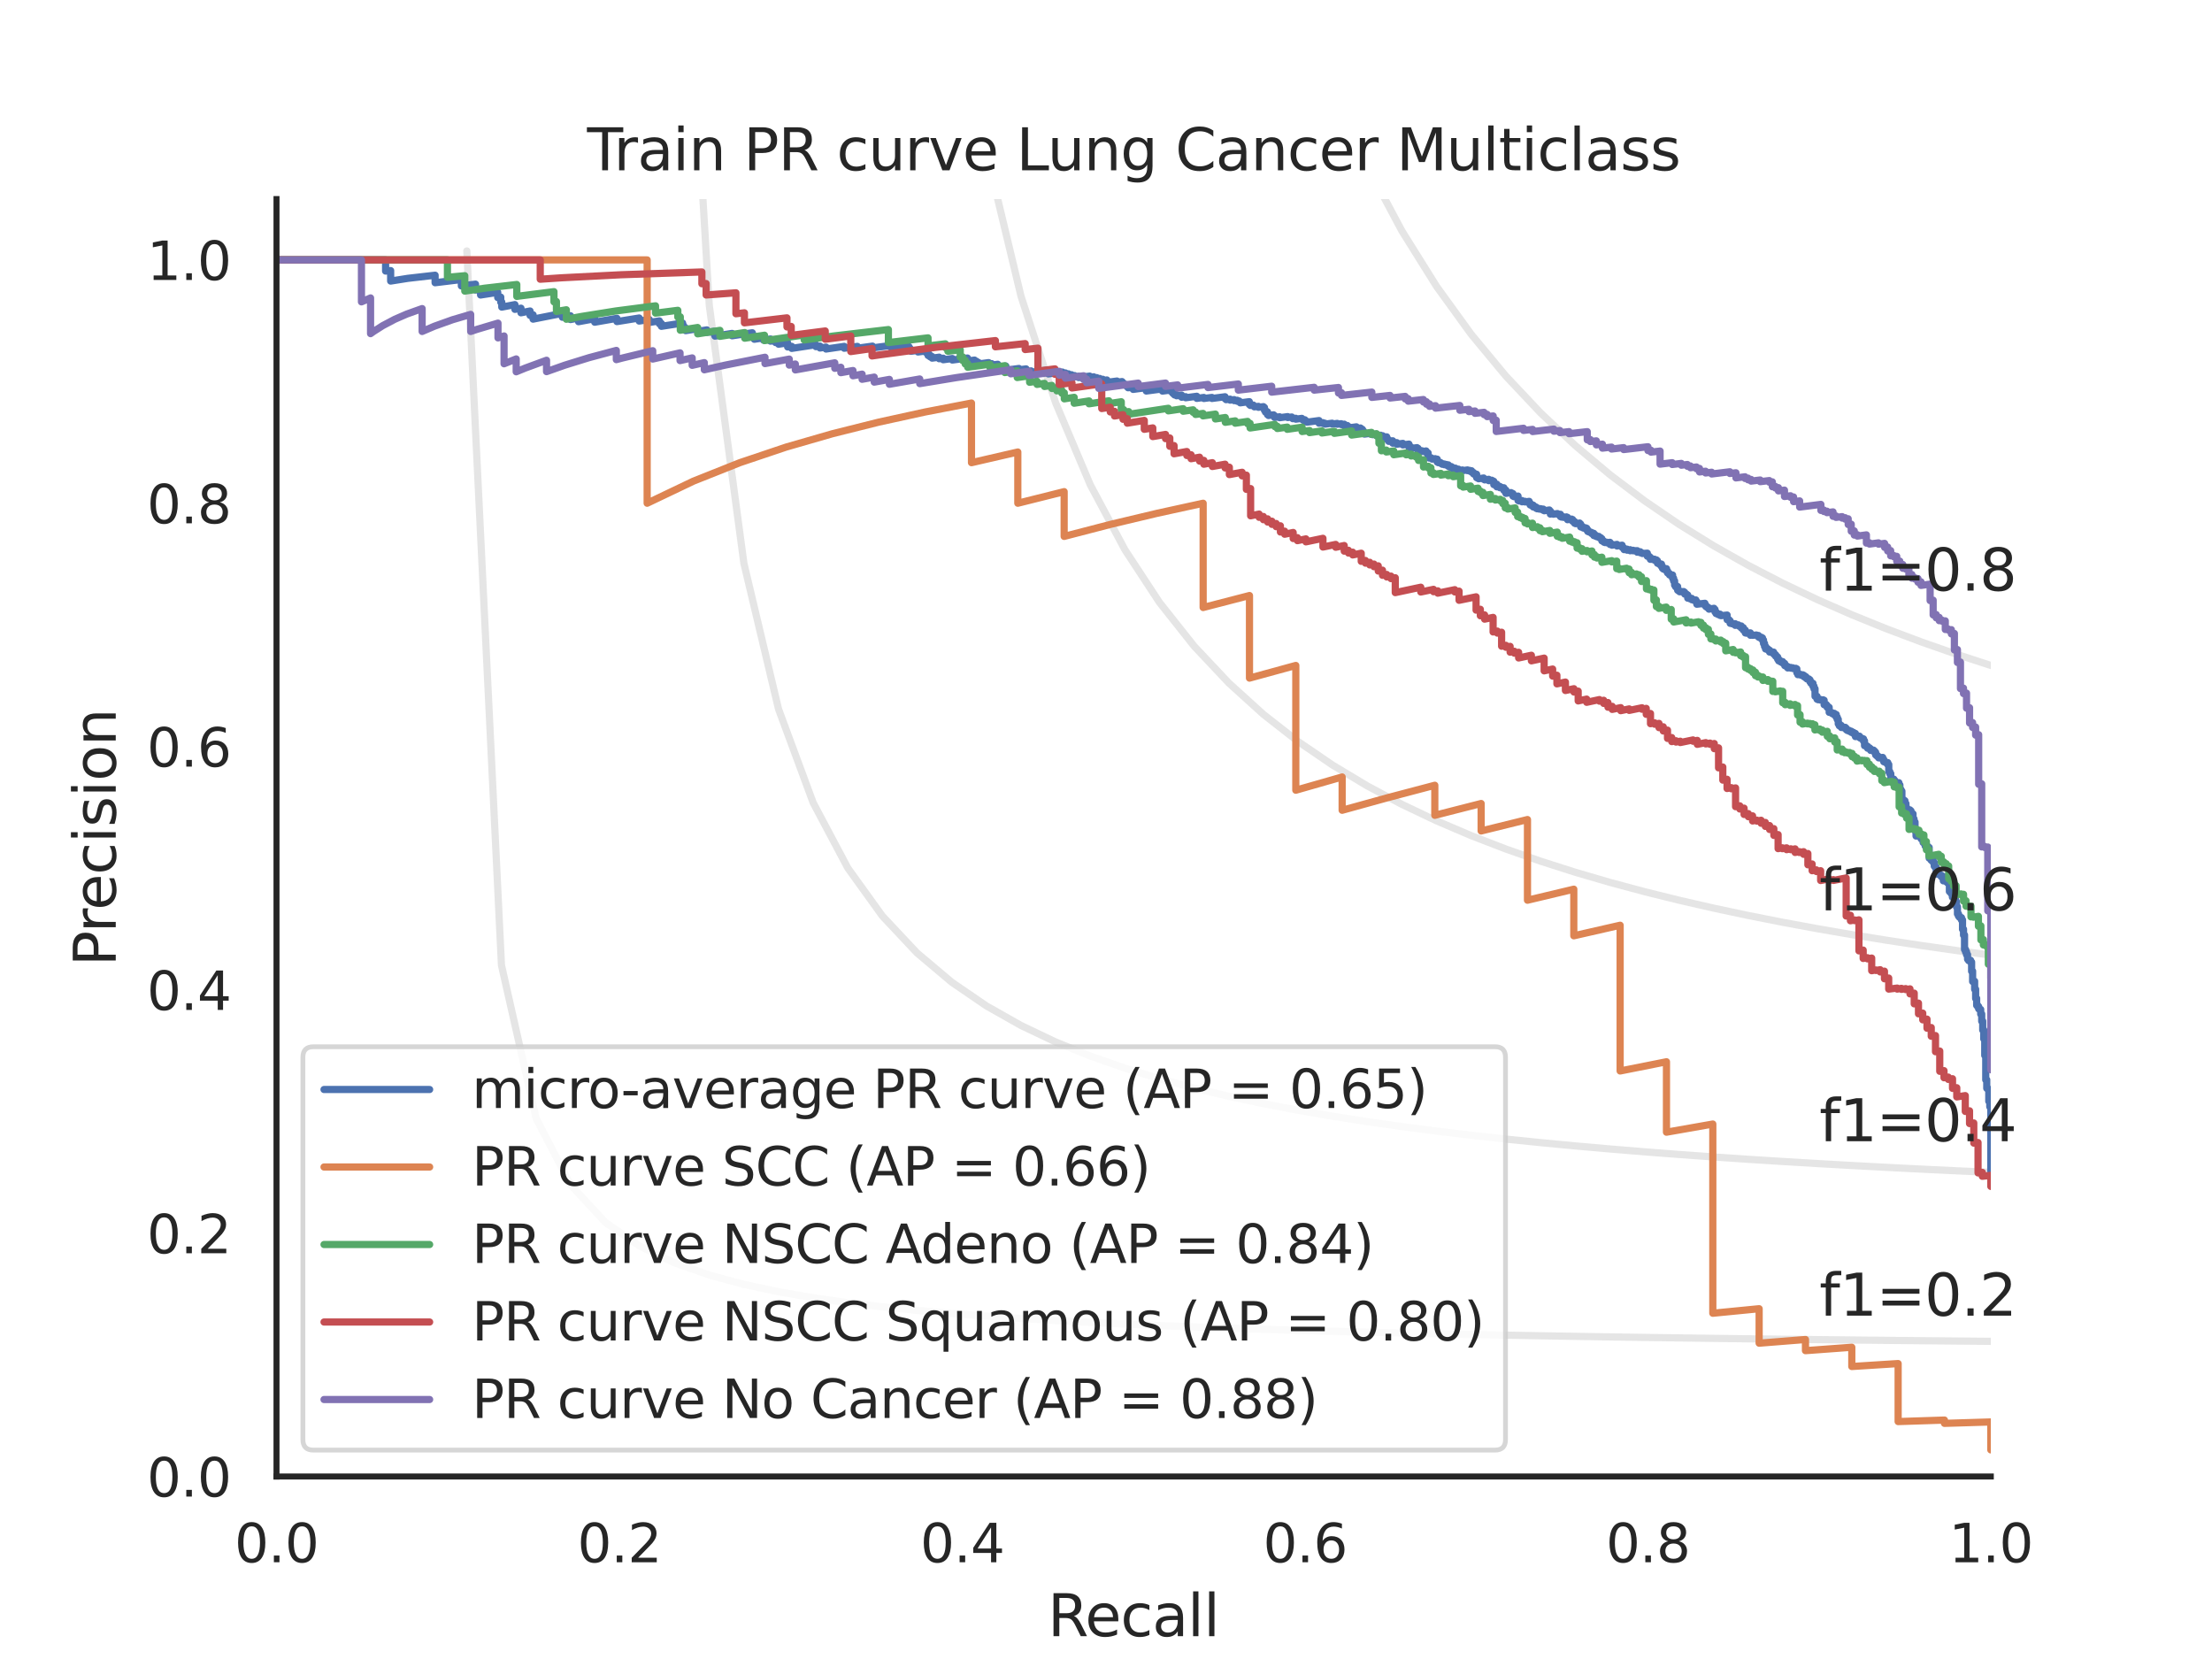 <?xml version="1.0" encoding="utf-8" standalone="no"?>
<!DOCTYPE svg PUBLIC "-//W3C//DTD SVG 1.1//EN"
  "http://www.w3.org/Graphics/SVG/1.1/DTD/svg11.dtd">
<svg xmlns:xlink="http://www.w3.org/1999/xlink" width="460.8pt" height="345.6pt" viewBox="0 0 460.8 345.6" xmlns="http://www.w3.org/2000/svg" version="1.1">
 <defs>
  <style type="text/css">*{stroke-linejoin: round; stroke-linecap: butt}</style>
 </defs>
 <g id="figure_1">
  <g id="patch_1">
   <path d="M 0 345.6 
L 460.8 345.6 
L 460.8 0 
L 0 0 
z
" style="fill: #ffffff"/>
  </g>
  <g id="axes_1">
   <g id="patch_2">
    <path d="M 57.6 307.584 
L 414.72 307.584 
L 414.72 41.472 
L 57.6 41.472 
z
" style="fill: #ffffff"/>
   </g>
   <g id="matplotlib.axis_1">
    <g id="xtick_1">
     <g id="text_1">
      <!-- 0.0 -->
      <g style="fill: #262626" transform="translate(48.853 325.442) scale(0.11 -0.11)">
       <defs>
        <path id="DejaVuSans-30" d="M 2034 4250 
Q 1547 4250 1301 3770 
Q 1056 3291 1056 2328 
Q 1056 1369 1301 889 
Q 1547 409 2034 409 
Q 2525 409 2770 889 
Q 3016 1369 3016 2328 
Q 3016 3291 2770 3770 
Q 2525 4250 2034 4250 
z
M 2034 4750 
Q 2819 4750 3233 4129 
Q 3647 3509 3647 2328 
Q 3647 1150 3233 529 
Q 2819 -91 2034 -91 
Q 1250 -91 836 529 
Q 422 1150 422 2328 
Q 422 3509 836 4129 
Q 1250 4750 2034 4750 
z
" transform="scale(0.016)"/>
        <path id="DejaVuSans-2e" d="M 684 794 
L 1344 794 
L 1344 0 
L 684 0 
L 684 794 
z
" transform="scale(0.016)"/>
       </defs>
       <use xlink:href="#DejaVuSans-30"/>
       <use xlink:href="#DejaVuSans-2e" x="63.623"/>
       <use xlink:href="#DejaVuSans-30" x="95.41"/>
      </g>
     </g>
    </g>
    <g id="xtick_2">
     <g id="text_2">
      <!-- 0.2 -->
      <g style="fill: #262626" transform="translate(120.277 325.442) scale(0.11 -0.11)">
       <defs>
        <path id="DejaVuSans-32" d="M 1228 531 
L 3431 531 
L 3431 0 
L 469 0 
L 469 531 
Q 828 903 1448 1529 
Q 2069 2156 2228 2338 
Q 2531 2678 2651 2914 
Q 2772 3150 2772 3378 
Q 2772 3750 2511 3984 
Q 2250 4219 1831 4219 
Q 1534 4219 1204 4116 
Q 875 4013 500 3803 
L 500 4441 
Q 881 4594 1212 4672 
Q 1544 4750 1819 4750 
Q 2544 4750 2975 4387 
Q 3406 4025 3406 3419 
Q 3406 3131 3298 2873 
Q 3191 2616 2906 2266 
Q 2828 2175 2409 1742 
Q 1991 1309 1228 531 
z
" transform="scale(0.016)"/>
       </defs>
       <use xlink:href="#DejaVuSans-30"/>
       <use xlink:href="#DejaVuSans-2e" x="63.623"/>
       <use xlink:href="#DejaVuSans-32" x="95.41"/>
      </g>
     </g>
    </g>
    <g id="xtick_3">
     <g id="text_3">
      <!-- 0.4 -->
      <g style="fill: #262626" transform="translate(191.701 325.442) scale(0.11 -0.11)">
       <defs>
        <path id="DejaVuSans-34" d="M 2419 4116 
L 825 1625 
L 2419 1625 
L 2419 4116 
z
M 2253 4666 
L 3047 4666 
L 3047 1625 
L 3713 1625 
L 3713 1100 
L 3047 1100 
L 3047 0 
L 2419 0 
L 2419 1100 
L 313 1100 
L 313 1709 
L 2253 4666 
z
" transform="scale(0.016)"/>
       </defs>
       <use xlink:href="#DejaVuSans-30"/>
       <use xlink:href="#DejaVuSans-2e" x="63.623"/>
       <use xlink:href="#DejaVuSans-34" x="95.41"/>
      </g>
     </g>
    </g>
    <g id="xtick_4">
     <g id="text_4">
      <!-- 0.6 -->
      <g style="fill: #262626" transform="translate(263.125 325.442) scale(0.11 -0.11)">
       <defs>
        <path id="DejaVuSans-36" d="M 2113 2584 
Q 1688 2584 1439 2293 
Q 1191 2003 1191 1497 
Q 1191 994 1439 701 
Q 1688 409 2113 409 
Q 2538 409 2786 701 
Q 3034 994 3034 1497 
Q 3034 2003 2786 2293 
Q 2538 2584 2113 2584 
z
M 3366 4563 
L 3366 3988 
Q 3128 4100 2886 4159 
Q 2644 4219 2406 4219 
Q 1781 4219 1451 3797 
Q 1122 3375 1075 2522 
Q 1259 2794 1537 2939 
Q 1816 3084 2150 3084 
Q 2853 3084 3261 2657 
Q 3669 2231 3669 1497 
Q 3669 778 3244 343 
Q 2819 -91 2113 -91 
Q 1303 -91 875 529 
Q 447 1150 447 2328 
Q 447 3434 972 4092 
Q 1497 4750 2381 4750 
Q 2619 4750 2861 4703 
Q 3103 4656 3366 4563 
z
" transform="scale(0.016)"/>
       </defs>
       <use xlink:href="#DejaVuSans-30"/>
       <use xlink:href="#DejaVuSans-2e" x="63.623"/>
       <use xlink:href="#DejaVuSans-36" x="95.41"/>
      </g>
     </g>
    </g>
    <g id="xtick_5">
     <g id="text_5">
      <!-- 0.8 -->
      <g style="fill: #262626" transform="translate(334.549 325.442) scale(0.11 -0.11)">
       <defs>
        <path id="DejaVuSans-38" d="M 2034 2216 
Q 1584 2216 1326 1975 
Q 1069 1734 1069 1313 
Q 1069 891 1326 650 
Q 1584 409 2034 409 
Q 2484 409 2743 651 
Q 3003 894 3003 1313 
Q 3003 1734 2745 1975 
Q 2488 2216 2034 2216 
z
M 1403 2484 
Q 997 2584 770 2862 
Q 544 3141 544 3541 
Q 544 4100 942 4425 
Q 1341 4750 2034 4750 
Q 2731 4750 3128 4425 
Q 3525 4100 3525 3541 
Q 3525 3141 3298 2862 
Q 3072 2584 2669 2484 
Q 3125 2378 3379 2068 
Q 3634 1759 3634 1313 
Q 3634 634 3220 271 
Q 2806 -91 2034 -91 
Q 1263 -91 848 271 
Q 434 634 434 1313 
Q 434 1759 690 2068 
Q 947 2378 1403 2484 
z
M 1172 3481 
Q 1172 3119 1398 2916 
Q 1625 2713 2034 2713 
Q 2441 2713 2670 2916 
Q 2900 3119 2900 3481 
Q 2900 3844 2670 4047 
Q 2441 4250 2034 4250 
Q 1625 4250 1398 4047 
Q 1172 3844 1172 3481 
z
" transform="scale(0.016)"/>
       </defs>
       <use xlink:href="#DejaVuSans-30"/>
       <use xlink:href="#DejaVuSans-2e" x="63.623"/>
       <use xlink:href="#DejaVuSans-38" x="95.41"/>
      </g>
     </g>
    </g>
    <g id="xtick_6">
     <g id="text_6">
      <!-- 1.0 -->
      <g style="fill: #262626" transform="translate(405.973 325.442) scale(0.11 -0.11)">
       <defs>
        <path id="DejaVuSans-31" d="M 794 531 
L 1825 531 
L 1825 4091 
L 703 3866 
L 703 4441 
L 1819 4666 
L 2450 4666 
L 2450 531 
L 3481 531 
L 3481 0 
L 794 0 
L 794 531 
z
" transform="scale(0.016)"/>
       </defs>
       <use xlink:href="#DejaVuSans-31"/>
       <use xlink:href="#DejaVuSans-2e" x="63.623"/>
       <use xlink:href="#DejaVuSans-30" x="95.41"/>
      </g>
     </g>
    </g>
    <g id="text_7">
     <!-- Recall -->
     <g style="fill: #262626" transform="translate(218.259 340.848) scale(0.12 -0.12)">
      <defs>
       <path id="DejaVuSans-52" d="M 2841 2188 
Q 3044 2119 3236 1894 
Q 3428 1669 3622 1275 
L 4263 0 
L 3584 0 
L 2988 1197 
Q 2756 1666 2539 1819 
Q 2322 1972 1947 1972 
L 1259 1972 
L 1259 0 
L 628 0 
L 628 4666 
L 2053 4666 
Q 2853 4666 3247 4331 
Q 3641 3997 3641 3322 
Q 3641 2881 3436 2590 
Q 3231 2300 2841 2188 
z
M 1259 4147 
L 1259 2491 
L 2053 2491 
Q 2509 2491 2742 2702 
Q 2975 2913 2975 3322 
Q 2975 3731 2742 3939 
Q 2509 4147 2053 4147 
L 1259 4147 
z
" transform="scale(0.016)"/>
       <path id="DejaVuSans-65" d="M 3597 1894 
L 3597 1613 
L 953 1613 
Q 991 1019 1311 708 
Q 1631 397 2203 397 
Q 2534 397 2845 478 
Q 3156 559 3463 722 
L 3463 178 
Q 3153 47 2828 -22 
Q 2503 -91 2169 -91 
Q 1331 -91 842 396 
Q 353 884 353 1716 
Q 353 2575 817 3079 
Q 1281 3584 2069 3584 
Q 2775 3584 3186 3129 
Q 3597 2675 3597 1894 
z
M 3022 2063 
Q 3016 2534 2758 2815 
Q 2500 3097 2075 3097 
Q 1594 3097 1305 2825 
Q 1016 2553 972 2059 
L 3022 2063 
z
" transform="scale(0.016)"/>
       <path id="DejaVuSans-63" d="M 3122 3366 
L 3122 2828 
Q 2878 2963 2633 3030 
Q 2388 3097 2138 3097 
Q 1578 3097 1268 2742 
Q 959 2388 959 1747 
Q 959 1106 1268 751 
Q 1578 397 2138 397 
Q 2388 397 2633 464 
Q 2878 531 3122 666 
L 3122 134 
Q 2881 22 2623 -34 
Q 2366 -91 2075 -91 
Q 1284 -91 818 406 
Q 353 903 353 1747 
Q 353 2603 823 3093 
Q 1294 3584 2113 3584 
Q 2378 3584 2631 3529 
Q 2884 3475 3122 3366 
z
" transform="scale(0.016)"/>
       <path id="DejaVuSans-61" d="M 2194 1759 
Q 1497 1759 1228 1600 
Q 959 1441 959 1056 
Q 959 750 1161 570 
Q 1363 391 1709 391 
Q 2188 391 2477 730 
Q 2766 1069 2766 1631 
L 2766 1759 
L 2194 1759 
z
M 3341 1997 
L 3341 0 
L 2766 0 
L 2766 531 
Q 2569 213 2275 61 
Q 1981 -91 1556 -91 
Q 1019 -91 701 211 
Q 384 513 384 1019 
Q 384 1609 779 1909 
Q 1175 2209 1959 2209 
L 2766 2209 
L 2766 2266 
Q 2766 2663 2505 2880 
Q 2244 3097 1772 3097 
Q 1472 3097 1187 3025 
Q 903 2953 641 2809 
L 641 3341 
Q 956 3463 1253 3523 
Q 1550 3584 1831 3584 
Q 2591 3584 2966 3190 
Q 3341 2797 3341 1997 
z
" transform="scale(0.016)"/>
       <path id="DejaVuSans-6c" d="M 603 4863 
L 1178 4863 
L 1178 0 
L 603 0 
L 603 4863 
z
" transform="scale(0.016)"/>
      </defs>
      <use xlink:href="#DejaVuSans-52"/>
      <use xlink:href="#DejaVuSans-65" x="64.982"/>
      <use xlink:href="#DejaVuSans-63" x="126.506"/>
      <use xlink:href="#DejaVuSans-61" x="181.486"/>
      <use xlink:href="#DejaVuSans-6c" x="242.766"/>
      <use xlink:href="#DejaVuSans-6c" x="270.549"/>
     </g>
    </g>
   </g>
   <g id="matplotlib.axis_2">
    <g id="ytick_1">
     <g id="text_8">
      <!-- 0.0 -->
      <g style="fill: #262626" transform="translate(30.607 311.763) scale(0.11 -0.11)">
       <use xlink:href="#DejaVuSans-30"/>
       <use xlink:href="#DejaVuSans-2e" x="63.623"/>
       <use xlink:href="#DejaVuSans-30" x="95.41"/>
      </g>
     </g>
    </g>
    <g id="ytick_2">
     <g id="text_9">
      <!-- 0.2 -->
      <g style="fill: #262626" transform="translate(30.607 261.075) scale(0.11 -0.11)">
       <use xlink:href="#DejaVuSans-30"/>
       <use xlink:href="#DejaVuSans-2e" x="63.623"/>
       <use xlink:href="#DejaVuSans-32" x="95.41"/>
      </g>
     </g>
    </g>
    <g id="ytick_3">
     <g id="text_10">
      <!-- 0.4 -->
      <g style="fill: #262626" transform="translate(30.607 210.387) scale(0.11 -0.11)">
       <use xlink:href="#DejaVuSans-30"/>
       <use xlink:href="#DejaVuSans-2e" x="63.623"/>
       <use xlink:href="#DejaVuSans-34" x="95.41"/>
      </g>
     </g>
    </g>
    <g id="ytick_4">
     <g id="text_11">
      <!-- 0.6 -->
      <g style="fill: #262626" transform="translate(30.607 159.699) scale(0.11 -0.11)">
       <use xlink:href="#DejaVuSans-30"/>
       <use xlink:href="#DejaVuSans-2e" x="63.623"/>
       <use xlink:href="#DejaVuSans-36" x="95.41"/>
      </g>
     </g>
    </g>
    <g id="ytick_5">
     <g id="text_12">
      <!-- 0.8 -->
      <g style="fill: #262626" transform="translate(30.607 109.011) scale(0.11 -0.11)">
       <use xlink:href="#DejaVuSans-30"/>
       <use xlink:href="#DejaVuSans-2e" x="63.623"/>
       <use xlink:href="#DejaVuSans-38" x="95.41"/>
      </g>
     </g>
    </g>
    <g id="ytick_6">
     <g id="text_13">
      <!-- 1.0 -->
      <g style="fill: #262626" transform="translate(30.607 58.323) scale(0.11 -0.11)">
       <use xlink:href="#DejaVuSans-31"/>
       <use xlink:href="#DejaVuSans-2e" x="63.623"/>
       <use xlink:href="#DejaVuSans-30" x="95.41"/>
      </g>
     </g>
    </g>
    <g id="text_14">
     <!-- Precision -->
     <g style="fill: #262626" transform="translate(24.111 201.296) rotate(-90) scale(0.12 -0.12)">
      <defs>
       <path id="DejaVuSans-50" d="M 1259 4147 
L 1259 2394 
L 2053 2394 
Q 2494 2394 2734 2622 
Q 2975 2850 2975 3272 
Q 2975 3691 2734 3919 
Q 2494 4147 2053 4147 
L 1259 4147 
z
M 628 4666 
L 2053 4666 
Q 2838 4666 3239 4311 
Q 3641 3956 3641 3272 
Q 3641 2581 3239 2228 
Q 2838 1875 2053 1875 
L 1259 1875 
L 1259 0 
L 628 0 
L 628 4666 
z
" transform="scale(0.016)"/>
       <path id="DejaVuSans-72" d="M 2631 2963 
Q 2534 3019 2420 3045 
Q 2306 3072 2169 3072 
Q 1681 3072 1420 2755 
Q 1159 2438 1159 1844 
L 1159 0 
L 581 0 
L 581 3500 
L 1159 3500 
L 1159 2956 
Q 1341 3275 1631 3429 
Q 1922 3584 2338 3584 
Q 2397 3584 2469 3576 
Q 2541 3569 2628 3553 
L 2631 2963 
z
" transform="scale(0.016)"/>
       <path id="DejaVuSans-69" d="M 603 3500 
L 1178 3500 
L 1178 0 
L 603 0 
L 603 3500 
z
M 603 4863 
L 1178 4863 
L 1178 4134 
L 603 4134 
L 603 4863 
z
" transform="scale(0.016)"/>
       <path id="DejaVuSans-73" d="M 2834 3397 
L 2834 2853 
Q 2591 2978 2328 3040 
Q 2066 3103 1784 3103 
Q 1356 3103 1142 2972 
Q 928 2841 928 2578 
Q 928 2378 1081 2264 
Q 1234 2150 1697 2047 
L 1894 2003 
Q 2506 1872 2764 1633 
Q 3022 1394 3022 966 
Q 3022 478 2636 193 
Q 2250 -91 1575 -91 
Q 1294 -91 989 -36 
Q 684 19 347 128 
L 347 722 
Q 666 556 975 473 
Q 1284 391 1588 391 
Q 1994 391 2212 530 
Q 2431 669 2431 922 
Q 2431 1156 2273 1281 
Q 2116 1406 1581 1522 
L 1381 1569 
Q 847 1681 609 1914 
Q 372 2147 372 2553 
Q 372 3047 722 3315 
Q 1072 3584 1716 3584 
Q 2034 3584 2315 3537 
Q 2597 3491 2834 3397 
z
" transform="scale(0.016)"/>
       <path id="DejaVuSans-6f" d="M 1959 3097 
Q 1497 3097 1228 2736 
Q 959 2375 959 1747 
Q 959 1119 1226 758 
Q 1494 397 1959 397 
Q 2419 397 2687 759 
Q 2956 1122 2956 1747 
Q 2956 2369 2687 2733 
Q 2419 3097 1959 3097 
z
M 1959 3584 
Q 2709 3584 3137 3096 
Q 3566 2609 3566 1747 
Q 3566 888 3137 398 
Q 2709 -91 1959 -91 
Q 1206 -91 779 398 
Q 353 888 353 1747 
Q 353 2609 779 3096 
Q 1206 3584 1959 3584 
z
" transform="scale(0.016)"/>
       <path id="DejaVuSans-6e" d="M 3513 2113 
L 3513 0 
L 2938 0 
L 2938 2094 
Q 2938 2591 2744 2837 
Q 2550 3084 2163 3084 
Q 1697 3084 1428 2787 
Q 1159 2491 1159 1978 
L 1159 0 
L 581 0 
L 581 3500 
L 1159 3500 
L 1159 2956 
Q 1366 3272 1645 3428 
Q 1925 3584 2291 3584 
Q 2894 3584 3203 3211 
Q 3513 2838 3513 2113 
z
" transform="scale(0.016)"/>
      </defs>
      <use xlink:href="#DejaVuSans-50"/>
      <use xlink:href="#DejaVuSans-72" x="58.553"/>
      <use xlink:href="#DejaVuSans-65" x="97.416"/>
      <use xlink:href="#DejaVuSans-63" x="158.939"/>
      <use xlink:href="#DejaVuSans-69" x="213.92"/>
      <use xlink:href="#DejaVuSans-73" x="241.703"/>
      <use xlink:href="#DejaVuSans-69" x="293.803"/>
      <use xlink:href="#DejaVuSans-6f" x="321.586"/>
      <use xlink:href="#DejaVuSans-6e" x="382.768"/>
     </g>
    </g>
   </g>
   <g id="line2d_1">
    <path d="M 97.248 52.267 
L 104.463 201.073 
L 111.678 232.96 
L 118.893 246.859 
L 126.109 254.643 
L 133.324 259.62 
L 140.539 263.076 
L 147.755 265.615 
L 154.97 267.561 
L 162.185 269.099 
L 169.4 270.345 
L 176.616 271.375 
L 183.831 272.241 
L 191.046 272.979 
L 198.262 273.616 
L 205.477 274.171 
L 212.692 274.658 
L 219.907 275.091 
L 227.123 275.476 
L 234.338 275.822 
L 241.553 276.135 
L 248.769 276.418 
L 255.984 276.676 
L 263.199 276.912 
L 270.414 277.129 
L 277.63 277.33 
L 284.845 277.515 
L 292.06 277.686 
L 299.275 277.846 
L 306.491 277.994 
L 313.706 278.133 
L 320.921 278.264 
L 328.137 278.386 
L 335.352 278.501 
L 342.567 278.609 
L 349.782 278.711 
L 356.998 278.808 
L 364.213 278.899 
L 371.428 278.986 
L 378.644 279.068 
L 385.859 279.146 
L 393.074 279.221 
L 400.289 279.292 
L 407.505 279.359 
L 414.72 279.424 
" clip-path="url(#p5560117b39)" style="fill: none; stroke: #808080; stroke-opacity: 0.2; stroke-width: 1.5; stroke-linecap: round"/>
   </g>
   <g id="line2d_2">
    <path d="M 143.905 -1 
L 147.755 63.611 
L 154.97 117.362 
L 162.185 147.722 
L 169.4 167.231 
L 176.616 180.825 
L 183.831 190.84 
L 191.046 198.524 
L 198.262 204.607 
L 205.477 209.542 
L 212.692 213.626 
L 219.907 217.061 
L 227.123 219.991 
L 234.338 222.519 
L 241.553 224.724 
L 248.769 226.662 
L 255.984 228.38 
L 263.199 229.914 
L 270.414 231.291 
L 277.63 232.534 
L 284.845 233.662 
L 292.06 234.69 
L 299.275 235.631 
L 306.491 236.496 
L 313.706 237.293 
L 320.921 238.03 
L 328.137 238.714 
L 335.352 239.349 
L 342.567 239.942 
L 349.782 240.496 
L 356.998 241.015 
L 364.213 241.503 
L 371.428 241.961 
L 378.644 242.393 
L 385.859 242.8 
L 393.074 243.185 
L 400.289 243.55 
L 407.505 243.896 
L 414.72 244.224 
" clip-path="url(#p5560117b39)" style="fill: none; stroke: #808080; stroke-opacity: 0.2; stroke-width: 1.5; stroke-linecap: round"/>
   </g>
   <g id="line2d_3">
    <path d="M 200.009 -1 
L 205.477 31.611 
L 212.692 61.693 
L 219.907 83.907 
L 227.123 100.983 
L 234.338 114.518 
L 241.553 125.511 
L 248.769 134.616 
L 255.984 142.281 
L 263.199 148.823 
L 270.414 154.471 
L 277.63 159.398 
L 284.845 163.732 
L 292.06 167.575 
L 299.275 171.006 
L 306.491 174.088 
L 313.706 176.871 
L 320.921 179.398 
L 328.137 181.701 
L 335.352 183.809 
L 342.567 185.746 
L 349.782 187.532 
L 356.998 189.184 
L 364.213 190.716 
L 371.428 192.142 
L 378.644 193.471 
L 385.859 194.714 
L 393.074 195.878 
L 400.289 196.971 
L 407.505 197.998 
L 414.72 198.967 
" clip-path="url(#p5560117b39)" style="fill: none; stroke: #808080; stroke-opacity: 0.2; stroke-width: 1.5; stroke-linecap: round"/>
   </g>
   <g id="line2d_4">
    <path d="M 270.344 -1 
L 270.414 -0.768 
L 277.63 18.581 
L 284.845 34.622 
L 292.06 48.136 
L 299.275 59.676 
L 306.491 69.647 
L 313.706 78.346 
L 320.921 86.004 
L 328.137 92.796 
L 335.352 98.862 
L 342.567 104.312 
L 349.782 109.235 
L 356.998 113.705 
L 364.213 117.78 
L 371.428 121.512 
L 378.644 124.941 
L 385.859 128.104 
L 393.074 131.029 
L 400.289 133.744 
L 407.505 136.269 
L 414.72 138.624 
" clip-path="url(#p5560117b39)" style="fill: none; stroke: #808080; stroke-opacity: 0.2; stroke-width: 1.5; stroke-linecap: round"/>
   </g>
   <g id="line2d_5">
    <path d="M 414.72 243.962 
L 414.72 230.535 
L 414.51 230.567 
L 414.51 230.456 
L 414.51 229.39 
L 414.299 229.422 
L 414.299 229.322 
L 414.299 226.896 
L 414.089 226.929 
L 414.089 226.823 
L 414.089 226.686 
L 413.878 226.718 
L 413.878 226.611 
L 413.878 224.927 
L 413.668 224.96 
L 413.668 224.848 
L 413.668 219.837 
L 413.457 219.871 
L 413.457 219.763 
L 413.457 216.38 
L 413.247 216.415 
L 413.247 216.318 
L 413.247 214.553 
L 413.036 214.588 
L 413.036 214.487 
L 413.036 212.713 
L 412.826 212.748 
L 412.826 212.642 
L 412.826 211.231 
L 412.616 211.267 
L 412.616 211.158 
L 412.616 210.28 
L 412.405 210.316 
L 412.405 210.205 
L 412.405 210.138 
L 412.195 210.174 
L 412.195 210.063 
L 412.195 209.682 
L 411.984 209.718 
L 411.984 209.606 
L 411.984 209.403 
L 411.774 209.439 
L 411.774 209.348 
L 411.774 207.972 
L 411.563 208.008 
L 411.563 207.915 
L 411.563 206.063 
L 411.353 206.099 
L 411.353 206.003 
L 411.353 204.403 
L 410.932 204.476 
L 410.932 204.376 
L 410.932 202.308 
L 410.722 202.345 
L 410.722 202.24 
L 410.722 200.409 
L 410.511 200.445 
L 410.511 200.337 
L 410.511 200.039 
L 410.09 200.113 
L 410.09 200.004 
L 410.09 199.785 
L 409.88 199.822 
L 409.88 199.713 
L 409.88 198.856 
L 409.669 198.893 
L 409.669 198.781 
L 409.669 198.276 
L 409.459 198.313 
L 409.459 198.201 
L 409.459 197.775 
L 409.249 197.813 
L 409.249 197.727 
L 409.249 194.771 
L 409.038 194.809 
L 409.038 194.719 
L 409.038 193.563 
L 408.828 193.601 
L 408.828 193.509 
L 408.828 191.632 
L 408.617 191.67 
L 408.617 191.575 
L 408.617 191.159 
L 408.407 191.197 
L 408.407 191.101 
L 408.407 191.069 
L 408.196 191.106 
L 408.196 191.01 
L 408.196 190.817 
L 407.986 190.854 
L 407.986 190.757 
L 407.986 190.368 
L 407.775 190.406 
L 407.775 190.308 
L 407.775 188.889 
L 407.565 188.927 
L 407.565 188.826 
L 407.565 187.814 
L 407.355 187.852 
L 407.355 187.75 
L 407.355 187.167 
L 407.144 187.205 
L 407.144 187.102 
L 407.144 187.068 
L 406.934 187.106 
L 406.934 187.002 
L 406.934 186.864 
L 406.723 186.902 
L 406.723 186.798 
L 406.723 186.17 
L 406.513 186.208 
L 406.513 186.103 
L 406.513 185.892 
L 406.302 185.93 
L 406.302 185.824 
L 406.302 185.683 
L 406.092 185.721 
L 406.092 185.615 
L 406.092 183.998 
L 405.881 184.037 
L 405.881 183.927 
L 405.881 183.854 
L 405.671 183.893 
L 405.671 183.783 
L 405.671 183.673 
L 405.461 183.712 
L 405.461 183.602 
L 405.461 183.418 
L 404.829 183.496 
L 404.829 183.422 
L 404.829 182.569 
L 404.408 182.646 
L 404.408 182.533 
L 404.408 182.308 
L 404.198 182.347 
L 404.198 182.234 
L 404.198 182.196 
L 403.987 182.235 
L 403.987 182.159 
L 403.987 182.008 
L 403.356 182.086 
L 403.356 182.048 
L 403.356 180.671 
L 403.146 180.709 
L 403.146 180.632 
L 403.146 180.399 
L 402.935 180.438 
L 402.935 180.36 
L 402.935 179.616 
L 402.725 179.655 
L 402.725 179.576 
L 402.725 179.3 
L 402.514 179.338 
L 402.514 179.259 
L 402.514 179.18 
L 402.304 179.218 
L 402.304 179.139 
L 402.304 178.74 
L 401.883 178.778 
L 401.883 178.738 
L 401.883 176.539 
L 401.673 176.577 
L 401.673 176.494 
L 401.673 176.37 
L 401.462 176.409 
L 401.462 176.325 
L 401.462 176.284 
L 401.252 176.322 
L 401.252 176.239 
L 401.252 176.197 
L 401.041 176.236 
L 401.041 176.153 
L 401.041 175.65 
L 400.831 175.688 
L 400.831 175.604 
L 400.831 175.478 
L 400.62 175.516 
L 400.62 175.432 
L 400.62 174.752 
L 400.2 174.744 
L 400.2 174.186 
L 399.989 174.225 
L 399.989 174.138 
L 399.989 174.095 
L 399.147 174.164 
L 399.147 173.029 
L 398.937 173.068 
L 398.937 172.98 
L 398.937 171.239 
L 398.726 171.278 
L 398.726 171.188 
L 398.726 170.596 
L 398.516 170.635 
L 398.516 170.544 
L 398.516 169.53 
L 398.095 169.515 
L 398.095 168.908 
L 397.885 168.946 
L 397.885 168.853 
L 397.885 168.712 
L 397.464 168.742 
L 397.464 168.695 
L 397.464 168.601 
L 397.253 168.64 
L 397.253 168.545 
L 397.253 168.308 
L 397.043 168.347 
L 397.043 168.252 
L 397.043 167.392 
L 396.832 167.431 
L 396.832 167.335 
L 396.832 166.803 
L 396.622 166.842 
L 396.622 166.745 
L 396.622 166.648 
L 396.201 166.677 
L 396.201 166.628 
L 396.201 164.802 
L 395.991 164.841 
L 395.991 164.741 
L 395.991 164.44 
L 395.78 164.479 
L 395.78 164.378 
L 395.78 163.517 
L 395.57 163.555 
L 395.57 163.453 
L 395.57 163.044 
L 394.938 163.16 
L 394.938 163.057 
L 394.938 162.903 
L 394.728 162.942 
L 394.728 162.839 
L 394.728 162.58 
L 394.518 162.619 
L 394.518 162.515 
L 394.518 162.307 
L 393.886 162.32 
L 393.886 161.164 
L 393.676 161.203 
L 393.676 161.097 
L 393.676 160.725 
L 393.465 160.764 
L 393.465 160.657 
L 393.465 159.256 
L 393.255 159.295 
L 393.255 159.186 
L 393.255 158.858 
L 392.834 158.881 
L 392.834 158.826 
L 392.834 158.716 
L 392.413 158.683 
L 392.413 158.187 
L 392.203 158.225 
L 392.203 158.115 
L 392.203 157.781 
L 391.361 157.88 
L 391.361 157.824 
L 391.361 157.6 
L 391.151 157.639 
L 391.151 157.527 
L 391.151 157.415 
L 390.94 157.453 
L 390.94 157.341 
L 390.94 157.229 
L 390.73 157.267 
L 390.73 157.154 
L 390.73 156.702 
L 390.519 156.74 
L 390.519 156.684 
L 390.519 156.456 
L 390.309 156.495 
L 390.309 156.438 
L 390.309 156.267 
L 389.677 156.325 
L 389.677 155.981 
L 389.467 156.02 
L 389.467 155.962 
L 389.467 155.79 
L 389.046 155.867 
L 389.046 155.809 
L 389.046 155.462 
L 388.836 155.501 
L 388.836 155.443 
L 388.836 155.327 
L 388.415 155.346 
L 388.415 154.35 
L 388.204 154.389 
L 388.204 154.33 
L 388.204 153.916 
L 387.994 153.954 
L 387.994 153.895 
L 387.994 153.836 
L 387.783 153.874 
L 387.783 153.815 
L 387.783 153.755 
L 387.573 153.794 
L 387.573 153.734 
L 387.573 153.615 
L 387.363 153.654 
L 387.363 153.594 
L 387.363 153.355 
L 386.521 153.449 
L 386.521 152.787 
L 386.1 152.803 
L 386.1 152.561 
L 385.679 152.577 
L 385.679 152.333 
L 385.258 152.35 
L 385.258 152.166 
L 384.837 152.182 
L 384.837 151.998 
L 384.627 152.037 
L 384.627 151.975 
L 384.627 151.729 
L 384.416 151.768 
L 384.416 151.706 
L 384.416 151.52 
L 383.995 151.598 
L 383.995 151.536 
L 383.995 151.474 
L 383.575 151.551 
L 383.575 151.489 
L 383.575 151.116 
L 383.154 151.193 
L 383.154 151.131 
L 383.154 150.755 
L 382.943 150.794 
L 382.943 150.731 
L 382.943 149.847 
L 382.733 149.886 
L 382.733 149.822 
L 382.733 149.376 
L 382.522 149.414 
L 382.522 149.351 
L 382.522 148.837 
L 382.101 148.914 
L 382.101 148.849 
L 382.101 148.591 
L 381.681 148.668 
L 381.681 148.603 
L 381.681 148.474 
L 381.47 148.512 
L 381.47 148.447 
L 381.47 148.382 
L 381.049 148.394 
L 381.049 147.347 
L 380.628 147.357 
L 380.628 146.96 
L 380.418 146.999 
L 380.418 146.932 
L 380.418 146.733 
L 379.997 146.81 
L 379.997 146.743 
L 379.997 145.872 
L 379.787 145.91 
L 379.787 145.843 
L 379.787 145.776 
L 379.155 145.823 
L 379.155 145.688 
L 378.734 145.764 
L 378.734 145.696 
L 378.734 145.629 
L 378.524 145.667 
L 378.524 145.599 
L 378.524 145.054 
L 378.103 145.062 
L 378.103 143.473 
L 377.893 143.511 
L 377.893 143.441 
L 377.893 142.951 
L 377.682 142.989 
L 377.682 142.918 
L 377.682 142.354 
L 377.261 142.359 
L 377.261 142.003 
L 377.051 142.041 
L 377.051 141.97 
L 377.051 141.613 
L 376.84 141.65 
L 376.84 141.579 
L 376.84 141.435 
L 376.42 141.439 
L 376.42 141.223 
L 376.209 141.261 
L 376.209 141.188 
L 376.209 140.972 
L 375.788 140.975 
L 375.788 140.684 
L 375.578 140.722 
L 375.578 140.649 
L 375.578 140.577 
L 375.157 140.652 
L 375.157 140.579 
L 375.157 140.506 
L 374.526 140.547 
L 374.526 140.107 
L 374.315 140.144 
L 374.315 140.071 
L 374.315 139.332 
L 374.105 139.37 
L 374.105 139.295 
L 374.105 139.221 
L 373.473 139.259 
L 373.473 139.11 
L 373.052 139.186 
L 373.052 139.111 
L 373.052 139.036 
L 372.421 139.149 
L 372.421 139.075 
L 372.421 138.85 
L 372.211 138.887 
L 372.211 138.812 
L 372.211 138.737 
L 372 138.775 
L 372 138.699 
L 372 138.624 
L 371.79 138.662 
L 371.79 138.586 
L 371.79 138.208 
L 371.579 138.246 
L 371.579 138.17 
L 371.579 138.094 
L 371.369 138.132 
L 371.369 138.055 
L 371.369 137.827 
L 370.948 137.902 
L 370.948 137.826 
L 370.948 137.673 
L 370.527 137.672 
L 370.527 137.288 
L 370.317 137.325 
L 370.317 137.248 
L 370.317 136.862 
L 370.106 136.9 
L 370.106 136.822 
L 370.106 136.667 
L 369.896 136.705 
L 369.896 136.627 
L 369.896 136.394 
L 369.685 136.431 
L 369.685 136.353 
L 369.685 136.197 
L 369.475 136.235 
L 369.475 136.156 
L 369.475 135.843 
L 369.054 135.918 
L 369.054 135.839 
L 369.054 135.76 
L 368.633 135.835 
L 368.633 135.756 
L 368.633 135.44 
L 368.423 135.478 
L 368.423 135.399 
L 368.423 135.319 
L 368.212 135.357 
L 368.212 135.277 
L 368.212 135.119 
L 367.791 135.193 
L 367.791 135.114 
L 367.791 134.635 
L 367.581 134.672 
L 367.581 134.592 
L 367.581 134.029 
L 367.371 134.066 
L 367.371 133.985 
L 367.371 133.337 
L 367.16 133.374 
L 367.16 133.292 
L 367.16 132.884 
L 366.95 132.921 
L 366.95 132.839 
L 366.95 132.757 
L 366.529 132.831 
L 366.529 132.749 
L 366.529 132.666 
L 366.318 132.703 
L 366.318 132.621 
L 366.318 132.374 
L 365.897 132.365 
L 365.897 132.282 
L 365.056 132.347 
L 365.056 132.264 
L 364.635 132.338 
L 364.635 132.255 
L 364.635 131.838 
L 363.793 131.903 
L 363.793 131.819 
L 363.583 131.856 
L 363.583 131.772 
L 363.583 131.267 
L 363.162 131.257 
L 363.162 130.748 
L 362.741 130.822 
L 362.741 130.737 
L 362.741 130.396 
L 362.32 130.47 
L 362.32 130.384 
L 362.32 130.298 
L 362.11 130.335 
L 362.11 130.25 
L 362.11 130.164 
L 361.478 130.274 
L 361.478 130.188 
L 361.478 129.93 
L 360.847 129.954 
L 360.847 129.868 
L 360.426 129.855 
L 360.426 129.334 
L 360.216 129.37 
L 360.216 129.283 
L 360.216 129.109 
L 359.795 129.095 
L 359.795 128.126 
L 358.532 128.257 
L 358.532 128.169 
L 358.322 128.205 
L 358.322 128.116 
L 358.322 127.938 
L 357.901 128.012 
L 357.901 127.922 
L 357.901 127.833 
L 357.48 127.817 
L 357.48 127.458 
L 357.269 127.495 
L 357.269 127.405 
L 357.269 126.954 
L 357.059 126.991 
L 357.059 126.9 
L 357.059 126.719 
L 356.007 126.901 
L 356.007 126.81 
L 356.007 126.628 
L 355.796 126.665 
L 355.796 126.574 
L 355.796 126.482 
L 355.586 126.519 
L 355.586 126.427 
L 355.586 126.336 
L 355.375 126.372 
L 355.375 126.281 
L 355.375 126.097 
L 355.165 126.134 
L 355.165 126.042 
L 355.165 125.673 
L 353.481 125.872 
L 353.481 125.315 
L 353.271 125.351 
L 353.271 125.258 
L 353.271 124.977 
L 352.64 124.993 
L 352.64 124.899 
L 352.429 124.935 
L 352.429 124.841 
L 352.429 124.653 
L 352.008 124.726 
L 352.008 124.631 
L 352.008 124.537 
L 351.587 124.609 
L 351.587 124.515 
L 351.587 123.945 
L 351.377 123.981 
L 351.377 123.886 
L 351.377 123.791 
L 350.956 123.767 
L 350.956 123.384 
L 350.746 123.42 
L 350.746 123.324 
L 350.746 123.228 
L 349.904 123.276 
L 349.904 123.083 
L 349.693 123.119 
L 349.693 123.022 
L 349.693 122.925 
L 349.483 122.961 
L 349.483 122.864 
L 349.483 122.182 
L 349.062 122.254 
L 349.062 122.156 
L 349.062 121.862 
L 348.852 121.898 
L 348.852 121.8 
L 348.852 121.009 
L 348.641 121.045 
L 348.641 120.945 
L 348.641 120.447 
L 348.431 120.482 
L 348.431 120.382 
L 348.431 119.78 
L 347.799 119.785 
L 347.799 119.482 
L 347.589 119.517 
L 347.589 119.416 
L 347.589 119.314 
L 347.379 119.349 
L 347.379 119.248 
L 347.379 118.942 
L 347.168 118.977 
L 347.168 118.875 
L 347.168 118.466 
L 346.537 118.571 
L 346.537 118.468 
L 346.537 118.365 
L 346.326 118.4 
L 346.326 118.297 
L 346.326 117.988 
L 346.116 118.022 
L 346.116 117.919 
L 346.116 117.504 
L 345.695 117.573 
L 345.695 117.469 
L 345.695 117.365 
L 345.274 117.33 
L 345.274 116.806 
L 345.064 116.841 
L 345.064 116.736 
L 345.064 116.63 
L 344.643 116.699 
L 344.643 116.594 
L 344.643 116.488 
L 343.801 116.521 
L 343.801 116.096 
L 343.591 116.13 
L 343.591 116.024 
L 343.591 115.917 
L 343.17 115.879 
L 343.17 115.236 
L 342.118 115.3 
L 342.118 115.192 
L 341.697 115.152 
L 341.697 114.935 
L 341.065 115.038 
L 341.065 114.93 
L 341.065 114.712 
L 340.224 114.74 
L 340.224 114.631 
L 339.592 114.734 
L 339.592 114.624 
L 339.592 114.514 
L 338.961 114.617 
L 338.961 114.507 
L 338.961 114.397 
L 338.33 114.501 
L 338.33 114.39 
L 338.33 114.169 
L 338.119 114.204 
L 338.119 114.093 
L 338.119 113.982 
L 337.909 114.016 
L 337.909 113.905 
L 337.909 113.571 
L 336.856 113.743 
L 336.856 113.631 
L 336.856 113.407 
L 335.804 113.578 
L 335.804 113.466 
L 335.804 113.353 
L 335.383 113.422 
L 335.383 112.97 
L 334.752 113.073 
L 334.752 112.96 
L 334.331 113.028 
L 334.331 112.915 
L 334.121 112.949 
L 334.121 112.721 
L 333.91 112.756 
L 333.91 112.642 
L 333.7 112.676 
L 333.7 112.218 
L 333.489 112.252 
L 333.489 112.022 
L 333.279 112.056 
L 333.279 111.941 
L 333.069 111.975 
L 333.069 111.744 
L 332.648 111.812 
L 332.648 111.696 
L 332.437 111.73 
L 332.437 111.498 
L 332.016 111.566 
L 332.016 111.1 
L 331.595 111.168 
L 331.595 110.934 
L 331.385 110.968 
L 331.385 110.85 
L 331.175 110.884 
L 331.175 110.767 
L 330.964 110.801 
L 330.964 110.683 
L 330.754 110.717 
L 330.754 110.363 
L 330.543 110.396 
L 330.543 110.041 
L 330.333 110.075 
L 330.333 109.956 
L 329.912 110.023 
L 329.912 109.904 
L 329.701 109.937 
L 329.701 109.699 
L 329.281 109.766 
L 329.281 109.166 
L 329.07 109.2 
L 329.07 108.958 
L 328.228 109.092 
L 328.228 108.971 
L 328.018 109.004 
L 328.018 108.641 
L 327.807 108.674 
L 327.807 108.552 
L 327.597 108.586 
L 327.597 108.219 
L 327.387 108.253 
L 327.387 108.13 
L 326.545 108.263 
L 326.545 107.771 
L 326.334 107.804 
L 326.334 107.681 
L 325.703 107.78 
L 325.703 107.657 
L 325.282 107.723 
L 325.282 107.599 
L 325.072 107.632 
L 325.072 107.135 
L 324.651 107.201 
L 324.651 107.076 
L 324.44 107.109 
L 324.44 106.984 
L 323.599 107.116 
L 323.599 106.99 
L 322.967 107.09 
L 322.967 106.459 
L 322.757 106.492 
L 322.757 106.238 
L 321.705 106.403 
L 321.705 106.276 
L 321.494 106.309 
L 321.494 106.053 
L 321.073 106.119 
L 321.073 105.991 
L 320.652 106.057 
L 320.652 105.929 
L 320.232 105.995 
L 320.232 105.866 
L 320.021 105.899 
L 320.021 105.642 
L 319.811 105.675 
L 319.811 105.545 
L 319.39 105.611 
L 319.39 105.222 
L 318.969 105.288 
L 318.969 105.158 
L 318.758 105.191 
L 318.758 104.799 
L 318.548 104.832 
L 318.548 104.439 
L 317.706 104.569 
L 317.706 104.438 
L 317.075 104.536 
L 317.075 104.271 
L 316.444 104.369 
L 316.444 104.237 
L 316.233 104.27 
L 316.233 103.336 
L 315.391 103.466 
L 315.391 103.331 
L 315.181 103.364 
L 315.181 102.825 
L 314.971 102.857 
L 314.971 102.721 
L 314.76 102.754 
L 314.76 102.618 
L 313.708 102.779 
L 313.708 102.097 
L 313.287 102.161 
L 313.287 101.611 
L 312.866 101.675 
L 312.866 101.537 
L 312.445 101.6 
L 312.445 101.323 
L 311.814 101.419 
L 311.814 100.862 
L 311.183 100.957 
L 311.183 100.255 
L 310.972 100.287 
L 310.972 100.146 
L 310.762 100.177 
L 310.762 100.036 
L 310.13 100.13 
L 310.13 99.846 
L 309.289 99.972 
L 309.289 99.829 
L 309.078 99.861 
L 309.078 99.575 
L 308.026 99.732 
L 308.026 99.588 
L 307.815 99.62 
L 307.815 99.476 
L 307.605 99.507 
L 307.605 98.786 
L 307.184 98.848 
L 307.184 98.703 
L 306.974 98.734 
L 306.974 98.443 
L 306.763 98.474 
L 306.763 98.328 
L 306.553 98.359 
L 306.553 98.067 
L 306.132 98.128 
L 306.132 97.981 
L 305.711 98.043 
L 305.711 97.896 
L 304.659 98.05 
L 304.659 97.902 
L 303.817 98.026 
L 303.817 97.729 
L 303.396 97.791 
L 303.396 97.642 
L 303.186 97.673 
L 303.186 97.524 
L 302.765 97.586 
L 302.765 97.436 
L 302.344 97.498 
L 302.344 97.198 
L 301.923 97.26 
L 301.923 97.109 
L 301.713 97.14 
L 301.713 96.838 
L 301.292 96.899 
L 301.292 96.748 
L 300.871 96.809 
L 300.871 96.658 
L 300.45 96.719 
L 300.45 96.567 
L 300.24 96.597 
L 300.24 96.445 
L 300.029 96.476 
L 300.029 96.323 
L 299.608 96.384 
L 299.608 96.231 
L 299.398 96.261 
L 299.398 95.646 
L 298.977 95.707 
L 298.977 95.552 
L 298.346 95.643 
L 298.346 95.488 
L 298.135 95.518 
L 298.135 95.363 
L 297.714 95.423 
L 297.714 95.112 
L 297.504 95.142 
L 297.504 94.358 
L 297.293 94.387 
L 297.293 94.23 
L 297.083 94.26 
L 297.083 93.943 
L 296.241 94.062 
L 296.241 93.903 
L 295.82 93.962 
L 295.82 93.803 
L 295.399 93.862 
L 295.399 93.383 
L 295.189 93.412 
L 295.189 93.252 
L 293.926 93.428 
L 293.926 93.105 
L 293.505 93.164 
L 293.505 92.515 
L 292.243 92.69 
L 292.243 92.363 
L 290.98 92.538 
L 290.98 92.209 
L 290.138 92.326 
L 290.138 91.828 
L 289.297 91.945 
L 289.297 91.611 
L 289.086 91.64 
L 289.086 91.472 
L 288.876 91.501 
L 288.876 90.997 
L 288.244 91.083 
L 288.244 90.915 
L 288.034 90.943 
L 288.034 90.774 
L 287.613 90.831 
L 287.613 90.662 
L 286.771 90.776 
L 286.771 90.435 
L 285.93 90.55 
L 285.93 90.378 
L 285.509 90.436 
L 285.509 90.264 
L 284.246 90.436 
L 284.246 90.263 
L 284.036 90.292 
L 284.036 89.771 
L 283.825 89.8 
L 283.825 89.451 
L 283.615 89.479 
L 283.615 89.304 
L 283.404 89.333 
L 283.404 89.157 
L 282.562 89.27 
L 282.562 88.918 
L 281.089 89.115 
L 281.089 88.938 
L 280.668 88.995 
L 280.668 88.638 
L 280.037 88.723 
L 280.037 88.365 
L 279.406 88.449 
L 279.406 88.269 
L 278.564 88.381 
L 278.564 88.201 
L 277.512 88.342 
L 277.512 88.16 
L 276.039 88.358 
L 276.039 88.176 
L 275.618 88.232 
L 275.618 88.049 
L 274.776 88.163 
L 274.776 87.609 
L 272.251 87.95 
L 272.251 87.764 
L 271.83 87.821 
L 271.83 87.446 
L 271.409 87.503 
L 271.409 87.315 
L 271.199 87.343 
L 271.199 87.154 
L 269.936 87.325 
L 269.936 87.135 
L 269.305 87.22 
L 269.305 87.03 
L 269.094 87.058 
L 269.094 86.867 
L 268.252 86.981 
L 268.252 86.789 
L 266.569 87.018 
L 266.569 86.824 
L 265.517 86.968 
L 265.517 86.579 
L 265.306 86.608 
L 265.306 86.412 
L 264.254 86.556 
L 264.254 86.359 
L 264.044 86.388 
L 264.044 85.796 
L 263.623 85.852 
L 263.623 85.455 
L 263.412 85.483 
L 263.412 84.885 
L 263.202 84.912 
L 263.202 84.712 
L 262.15 84.85 
L 262.15 84.649 
L 261.308 84.759 
L 261.308 84.557 
L 261.097 84.584 
L 261.097 84.381 
L 260.466 84.464 
L 260.466 84.26 
L 260.256 84.288 
L 260.256 83.673 
L 258.362 83.919 
L 258.362 83.712 
L 258.151 83.739 
L 258.151 83.532 
L 257.73 83.586 
L 257.73 83.378 
L 257.099 83.46 
L 257.099 83.251 
L 256.257 83.36 
L 256.257 83.149 
L 255.415 83.259 
L 255.415 83.047 
L 255.205 83.074 
L 255.205 82.65 
L 252.469 83.005 
L 252.469 82.79 
L 250.786 83.011 
L 250.786 82.794 
L 249.313 82.989 
L 249.313 82.551 
L 246.998 82.859 
L 246.998 82.637 
L 246.156 82.75 
L 246.156 82.304 
L 245.104 82.444 
L 245.104 82.22 
L 244.683 82.276 
L 244.683 82.05 
L 244.472 82.078 
L 244.472 81.852 
L 244.262 81.88 
L 244.262 81.426 
L 243.841 81.481 
L 243.841 81.253 
L 242.158 81.473 
L 242.158 81.012 
L 238.791 81.458 
L 238.791 80.753 
L 236.055 81.117 
L 236.055 80.639 
L 235.003 80.779 
L 235.003 80.538 
L 234.792 80.566 
L 234.792 80.325 
L 234.582 80.353 
L 234.582 80.11 
L 234.161 80.166 
L 234.161 79.922 
L 233.95 79.95 
L 233.95 79.706 
L 233.74 79.733 
L 233.74 79.488 
L 232.688 79.625 
L 232.688 79.378 
L 230.583 79.654 
L 230.583 79.155 
L 229.742 79.265 
L 229.742 79.013 
L 229.11 79.096 
L 229.11 78.842 
L 228.479 78.925 
L 228.479 78.67 
L 227.848 78.753 
L 227.848 78.497 
L 227.006 78.606 
L 227.006 78.349 
L 224.691 78.652 
L 224.691 78.391 
L 223.849 78.502 
L 223.849 78.24 
L 223.218 78.323 
L 223.218 78.059 
L 222.586 78.142 
L 222.586 77.877 
L 221.955 77.959 
L 221.955 77.692 
L 221.324 77.775 
L 221.324 77.507 
L 218.378 77.895 
L 218.378 77.622 
L 218.167 77.65 
L 218.167 77.376 
L 217.957 77.404 
L 217.957 77.129 
L 214.8 77.548 
L 214.8 77.268 
L 213.748 77.41 
L 213.748 76.845 
L 212.275 77.041 
L 212.275 76.756 
L 209.75 77.097 
L 209.75 76.807 
L 209.539 76.835 
L 209.539 76.252 
L 207.856 76.478 
L 207.856 75.886 
L 206.593 76.054 
L 206.593 75.755 
L 205.962 75.839 
L 205.962 75.538 
L 203.857 75.82 
L 203.857 75.514 
L 203.436 75.571 
L 203.436 75.264 
L 203.015 75.32 
L 203.015 75.012 
L 201.542 75.207 
L 201.542 74.583 
L 198.386 75.003 
L 198.386 74.684 
L 196.492 74.941 
L 196.492 74.617 
L 195.65 74.732 
L 195.65 74.405 
L 194.177 74.606 
L 194.177 74.275 
L 193.756 74.333 
L 193.756 74 
L 193.335 74.057 
L 193.335 73.388 
L 192.914 73.443 
L 192.914 73.106 
L 191.231 73.327 
L 191.231 72.986 
L 189.758 73.18 
L 189.758 72.834 
L 189.547 72.862 
L 189.547 72.515 
L 189.337 72.542 
L 189.337 72.193 
L 187.443 72.437 
L 187.443 72.083 
L 185.549 72.33 
L 185.549 71.97 
L 181.761 72.475 
L 181.761 72.104 
L 178.604 72.539 
L 178.604 72.159 
L 175.868 72.546 
L 175.868 72.157 
L 172.08 72.709 
L 172.08 72.309 
L 170.818 72.497 
L 170.818 72.091 
L 169.976 72.215 
L 169.976 71.805 
L 164.925 72.576 
L 164.925 72.148 
L 164.084 72.28 
L 164.084 71.413 
L 162.19 71.704 
L 162.19 71.262 
L 161.558 71.359 
L 161.558 70.912 
L 160.506 71.072 
L 160.506 70.62 
L 159.033 70.844 
L 159.033 70.384 
L 157.139 70.673 
L 157.139 70.204 
L 156.929 70.235 
L 156.929 69.764 
L 156.718 69.795 
L 156.718 69.32 
L 152.509 69.951 
L 152.509 69.456 
L 148.932 70.018 
L 148.932 69.504 
L 148.721 69.537 
L 148.721 69.02 
L 147.248 69.25 
L 147.248 68.722 
L 145.354 69.019 
L 145.354 68.479 
L 142.829 68.879 
L 142.829 68.322 
L 142.408 68.389 
L 142.408 67.827 
L 142.198 67.86 
L 142.198 67.294 
L 137.778 67.979 
L 137.778 67.383 
L 137.358 67.45 
L 137.358 66.848 
L 135.253 67.174 
L 135.253 66.555 
L 133.149 66.883 
L 133.149 66.245 
L 128.519 66.994 
L 128.519 66.315 
L 123.889 67.121 
L 123.889 66.395 
L 120.522 67.017 
L 120.522 66.251 
L 118.839 66.568 
L 118.839 65.777 
L 117.155 66.091 
L 117.155 65.275 
L 111.263 66.438 
L 111.052 66.484 
L 111.052 65.577 
L 110.421 65.708 
L 110.421 64.785 
L 108.527 65.163 
L 108.527 64.201 
L 107.264 64.446 
L 107.264 63.454 
L 104.529 63.976 
L 104.529 62.921 
L 104.318 62.959 
L 104.318 61.891 
L 103.687 61.994 
L 103.687 60.902 
L 100.109 61.455 
L 100.109 60.266 
L 99.057 60.417 
L 99.057 59.188 
L 96.111 59.565 
L 96.111 58.232 
L 90.639 58.896 
L 90.639 57.332 
L 84.957 57.984 
L 81.38 58.552 
L 81.38 56.367 
L 80.328 56.469 
L 80.328 54.144 
L 57.6 54.144 
L 57.6 54.144 
" clip-path="url(#p5560117b39)" style="fill: none; stroke: #4c72b0; stroke-width: 1.5; stroke-linecap: round"/>
   </g>
   <g id="line2d_6">
    <path d="M 414.72 302.035 
L 414.72 296.218 
L 405.068 296.511 
L 405.068 296.403 
L 405.068 295.826 
L 395.416 296.138 
L 395.416 296.034 
L 395.416 284.055 
L 385.764 284.667 
L 385.764 284.605 
L 385.764 280.656 
L 376.112 281.366 
L 376.112 281.284 
L 376.112 279.04 
L 366.461 279.81 
L 366.461 279.714 
L 366.461 272.627 
L 356.809 273.573 
L 356.809 234.157 
L 347.157 235.856 
L 347.157 221.184 
L 337.505 223.104 
L 337.505 192.744 
L 327.853 194.944 
L 327.853 185.234 
L 318.201 187.533 
L 318.201 170.726 
L 308.549 173.106 
L 308.549 167.383 
L 298.897 169.845 
L 298.897 163.584 
L 289.245 166.129 
L 279.594 168.795 
L 279.594 161.856 
L 269.942 164.618 
L 269.942 138.624 
L 260.29 141.264 
L 260.29 124.058 
L 250.638 126.555 
L 250.638 104.832 
L 240.986 106.944 
L 231.334 109.24 
L 221.682 111.744 
L 221.682 102.418 
L 212.03 104.832 
L 212.03 94.161 
L 202.378 96.384 
L 202.378 83.96 
L 192.726 85.824 
L 183.075 87.936 
L 173.423 90.35 
L 163.771 93.135 
L 154.119 96.384 
L 144.467 100.224 
L 134.815 104.832 
L 134.815 54.144 
L 57.6 54.144 
L 57.6 54.144 
" clip-path="url(#p5560117b39)" style="fill: none; stroke: #dd8452; stroke-width: 1.5; stroke-linecap: round"/>
   </g>
   <g id="line2d_7">
    <path d="M 414.72 203.809 
L 414.72 200.775 
L 414.204 200.864 
L 414.204 200.799 
L 414.204 196.954 
L 413.688 197.044 
L 413.688 196.975 
L 413.688 196.764 
L 413.172 196.855 
L 413.172 196.784 
L 413.172 195.72 
L 412.656 195.81 
L 412.656 195.739 
L 412.656 192.869 
L 412.14 192.96 
L 412.14 192.885 
L 412.14 190.886 
L 411.108 191.07 
L 411.108 190.991 
L 411.108 190.913 
L 410.591 191.005 
L 410.591 190.927 
L 410.591 188.768 
L 410.075 188.86 
L 410.075 188.779 
L 410.075 188.697 
L 409.559 188.789 
L 409.559 188.708 
L 409.559 187.635 
L 409.043 187.728 
L 409.043 187.645 
L 409.043 186.296 
L 408.527 186.389 
L 408.527 186.304 
L 408.527 186.218 
L 407.495 186.405 
L 407.495 186.319 
L 407.495 184.495 
L 406.979 184.588 
L 406.979 184.5 
L 406.979 183.521 
L 406.463 183.615 
L 406.463 183.525 
L 406.463 182.984 
L 405.947 183.077 
L 405.947 182.987 
L 405.947 180.393 
L 405.431 180.487 
L 405.431 180.392 
L 405.431 179.917 
L 404.915 180.011 
L 404.915 179.915 
L 404.915 179.532 
L 404.399 179.626 
L 404.399 179.53 
L 404.399 178.364 
L 403.883 178.459 
L 403.883 178.36 
L 403.883 177.966 
L 401.818 178.345 
L 401.818 178.246 
L 401.818 176.947 
L 401.302 177.042 
L 401.302 176.941 
L 401.302 175.303 
L 400.786 175.398 
L 400.786 175.294 
L 400.786 173.93 
L 400.27 174.025 
L 400.27 173.919 
L 400.27 173.706 
L 399.754 173.802 
L 399.754 173.695 
L 399.754 172.944 
L 399.238 173.039 
L 399.238 172.931 
L 399.238 172.715 
L 398.722 172.81 
L 398.722 172.702 
L 398.722 172.593 
L 397.69 172.784 
L 397.69 172.675 
L 397.69 170.347 
L 397.174 170.443 
L 397.174 170.33 
L 397.174 169.535 
L 396.658 169.63 
L 396.658 169.287 
L 396.142 169.382 
L 396.142 167.99 
L 395.625 168.086 
L 395.625 163.983 
L 395.109 164.078 
L 395.109 163.829 
L 394.593 163.924 
L 394.593 162.919 
L 394.077 163.015 
L 394.077 162.761 
L 392.529 163.047 
L 392.529 162.538 
L 392.013 162.633 
L 392.013 161.082 
L 391.497 161.177 
L 391.497 160.652 
L 390.981 160.748 
L 390.981 160.616 
L 390.465 160.712 
L 390.465 160.182 
L 389.949 160.278 
L 389.949 159.744 
L 389.433 159.84 
L 389.433 159.167 
L 388.917 159.263 
L 388.917 158.447 
L 388.4 158.543 
L 388.4 158.406 
L 387.884 158.502 
L 387.884 158.364 
L 386.852 158.557 
L 386.852 157.867 
L 386.336 157.963 
L 386.336 157.546 
L 385.82 157.642 
L 385.82 156.941 
L 385.304 157.037 
L 385.304 156.755 
L 384.788 156.851 
L 384.788 156.71 
L 384.272 156.806 
L 384.272 156.522 
L 383.756 156.619 
L 383.756 156.048 
L 382.724 156.241 
L 382.724 154.499 
L 382.208 154.596 
L 382.208 153.71 
L 381.175 153.902 
L 381.175 153.305 
L 380.659 153.402 
L 380.659 152.346 
L 379.627 152.538 
L 379.627 152.081 
L 379.111 152.177 
L 379.111 151.871 
L 378.079 152.064 
L 378.079 150.981 
L 377.563 151.077 
L 377.563 150.765 
L 377.047 150.861 
L 377.047 150.705 
L 376.531 150.801 
L 376.531 150.644 
L 375.499 150.838 
L 375.499 150.364 
L 374.983 150.461 
L 374.983 148.861 
L 374.467 148.958 
L 374.467 146.994 
L 373.951 147.089 
L 373.951 146.757 
L 372.918 146.949 
L 372.918 146.615 
L 371.886 146.808 
L 371.886 146.304 
L 371.37 146.4 
L 371.37 144.005 
L 370.854 144.1 
L 370.854 143.926 
L 369.822 144.118 
L 369.822 143.943 
L 369.306 144.039 
L 369.306 141.915 
L 368.79 142.011 
L 368.79 141.831 
L 368.274 141.926 
L 368.274 141.566 
L 367.242 141.756 
L 367.242 141.03 
L 366.726 141.125 
L 366.726 140.942 
L 366.209 141.038 
L 366.209 140.671 
L 365.693 140.766 
L 365.693 140.027 
L 365.177 140.123 
L 365.177 139.564 
L 364.661 139.659 
L 364.661 139.284 
L 364.145 139.379 
L 364.145 139.002 
L 363.629 139.098 
L 363.629 136.8 
L 363.113 136.894 
L 363.113 136.505 
L 362.597 136.599 
L 362.597 135.814 
L 361.565 136.002 
L 361.565 135.805 
L 361.049 135.899 
L 361.049 135.303 
L 359.501 135.586 
L 359.501 133.975 
L 358.985 134.068 
L 358.985 133.66 
L 358.468 133.754 
L 358.468 133.344 
L 357.436 133.531 
L 357.436 133.119 
L 356.92 133.212 
L 356.92 133.005 
L 356.404 133.099 
L 356.404 132.056 
L 355.888 132.149 
L 355.888 131.092 
L 355.372 131.185 
L 355.372 130.758 
L 354.856 130.851 
L 354.856 130.207 
L 354.34 130.299 
L 354.34 129.65 
L 353.824 129.742 
L 353.824 129.525 
L 352.276 129.802 
L 352.276 129.584 
L 351.243 129.77 
L 351.243 129.11 
L 348.663 129.576 
L 348.663 128.909 
L 348.147 129.002 
L 348.147 126.968 
L 347.115 127.153 
L 347.115 126.463 
L 345.567 126.741 
L 345.567 126.277 
L 345.051 126.37 
L 345.051 124.963 
L 344.535 125.055 
L 344.535 122.902 
L 344.018 122.992 
L 344.018 122.749 
L 343.502 122.84 
L 343.502 122.596 
L 342.986 122.686 
L 342.986 120.963 
L 341.954 121.141 
L 341.954 120.14 
L 341.438 120.229 
L 341.438 119.724 
L 340.922 119.813 
L 340.922 119.559 
L 339.89 119.736 
L 339.89 119.226 
L 339.374 119.314 
L 339.374 118.543 
L 338.858 118.631 
L 338.858 118.372 
L 337.31 118.637 
L 337.31 118.377 
L 336.794 118.465 
L 336.794 116.887 
L 335.761 117.062 
L 335.761 116.796 
L 333.697 117.148 
L 333.697 116.072 
L 332.665 116.248 
L 332.665 115.976 
L 332.149 116.064 
L 332.149 115.518 
L 331.633 115.606 
L 331.633 114.781 
L 330.601 114.955 
L 330.601 114.678 
L 329.569 114.853 
L 329.569 114.295 
L 329.052 114.382 
L 329.052 114.102 
L 328.536 114.189 
L 328.536 113.058 
L 328.02 113.144 
L 328.02 112.859 
L 327.504 112.945 
L 327.504 112.659 
L 326.988 112.745 
L 326.988 111.88 
L 325.44 112.138 
L 325.44 111.847 
L 324.924 111.933 
L 324.924 111.641 
L 324.408 111.727 
L 324.408 110.845 
L 322.86 111.101 
L 322.86 110.507 
L 321.311 110.764 
L 321.311 110.464 
L 320.795 110.55 
L 320.795 109.947 
L 320.279 110.033 
L 320.279 109.73 
L 319.247 109.901 
L 319.247 108.984 
L 318.215 109.154 
L 318.215 108.846 
L 317.699 108.931 
L 317.699 108 
L 317.183 108.084 
L 317.183 107.772 
L 316.667 107.856 
L 316.667 107.542 
L 316.151 107.626 
L 316.151 106.677 
L 315.635 106.76 
L 315.635 105.801 
L 314.086 106.049 
L 314.086 105.726 
L 313.57 105.808 
L 313.57 104.832 
L 313.054 104.914 
L 313.054 104.257 
L 312.538 104.338 
L 312.538 104.008 
L 311.506 104.17 
L 311.506 103.838 
L 310.474 104.001 
L 310.474 102.995 
L 308.926 103.238 
L 308.926 102.559 
L 308.41 102.639 
L 308.41 102.298 
L 307.894 102.378 
L 307.894 101.691 
L 306.345 101.931 
L 306.345 101.236 
L 304.797 101.476 
L 304.797 101.125 
L 304.281 101.205 
L 304.281 99.074 
L 302.733 99.307 
L 302.733 98.946 
L 301.701 99.102 
L 301.701 98.739 
L 300.153 98.973 
L 300.153 98.607 
L 298.604 98.842 
L 298.604 98.474 
L 298.088 98.552 
L 298.088 97.436 
L 297.572 97.513 
L 297.572 97.138 
L 296.54 97.292 
L 296.54 95.774 
L 295.508 95.925 
L 295.508 95.155 
L 294.992 95.23 
L 294.992 94.842 
L 293.96 94.991 
L 293.96 94.601 
L 292.928 94.75 
L 292.928 94.358 
L 290.347 94.732 
L 290.347 93.936 
L 288.799 94.161 
L 288.799 93.759 
L 287.767 93.909 
L 287.767 92.281 
L 287.251 92.353 
L 287.251 90.698 
L 286.735 90.768 
L 286.735 90.35 
L 285.703 90.49 
L 285.703 90.069 
L 281.574 90.635 
L 281.574 89.776 
L 277.962 90.277 
L 277.962 89.84 
L 275.381 90.203 
L 275.381 89.76 
L 272.801 90.126 
L 272.801 89.678 
L 271.253 89.899 
L 271.253 88.992 
L 268.156 89.433 
L 268.156 88.972 
L 266.092 89.269 
L 266.092 88.802 
L 265.576 88.877 
L 265.576 88.407 
L 260.415 89.159 
L 260.415 88.197 
L 259.899 88.272 
L 259.899 87.786 
L 257.319 88.163 
L 257.319 87.671 
L 255.255 87.974 
L 255.255 86.976 
L 253.19 87.277 
L 253.19 86.262 
L 250.61 86.636 
L 250.61 86.12 
L 249.062 86.346 
L 249.062 85.824 
L 248.546 85.899 
L 248.546 85.374 
L 246.481 85.672 
L 246.481 85.14 
L 243.385 85.593 
L 243.385 85.051 
L 235.128 86.306 
L 235.128 85.743 
L 234.096 85.905 
L 234.096 85.337 
L 233.58 85.417 
L 233.58 83.69 
L 230.999 84.078 
L 230.999 83.49 
L 226.871 84.121 
L 226.871 83.518 
L 223.774 84.001 
L 223.774 82.769 
L 221.71 83.088 
L 221.71 81.831 
L 221.194 81.908 
L 221.194 81.273 
L 220.162 81.426 
L 220.162 80.784 
L 219.13 80.936 
L 219.13 80.287 
L 217.582 80.513 
L 217.582 79.855 
L 216.033 80.081 
L 216.033 79.414 
L 214.485 79.638 
L 214.485 78.281 
L 211.905 78.646 
L 211.905 77.254 
L 209.324 77.611 
L 209.324 76.182 
L 206.228 76.601 
L 206.228 75.867 
L 201.583 76.506 
L 201.583 75.749 
L 201.067 75.82 
L 201.067 75.055 
L 200.551 75.124 
L 200.551 74.352 
L 200.035 74.419 
L 200.035 72.854 
L 197.455 73.174 
L 197.455 72.371 
L 196.939 72.433 
L 196.939 71.623 
L 193.326 72.055 
L 193.326 70.379 
L 185.069 71.359 
L 185.069 68.654 
L 173.716 69.984 
L 167.523 70.818 
L 167.523 69.775 
L 159.266 70.96 
L 159.266 69.833 
L 155.137 70.454 
L 155.137 69.275 
L 149.976 70.067 
L 149.976 68.817 
L 145.332 69.546 
L 145.332 68.224 
L 141.719 68.794 
L 141.719 66.001 
L 141.203 66.071 
L 141.203 64.642 
L 136.559 65.232 
L 136.559 63.708 
L 128.302 64.778 
L 121.077 65.932 
L 117.98 66.507 
L 117.98 64.531 
L 115.916 64.883 
L 115.916 62.809 
L 115.4 62.883 
L 115.4 60.755 
L 108.175 61.672 
L 107.659 61.747 
L 107.659 59.264 
L 100.95 60.038 
L 96.821 60.642 
L 96.821 57.435 
L 93.209 57.765 
L 93.209 54.144 
L 57.6 54.144 
L 57.6 54.144 
" clip-path="url(#p5560117b39)" style="fill: none; stroke: #55a868; stroke-width: 1.5; stroke-linecap: round"/>
   </g>
   <g id="line2d_8">
    <path d="M 414.72 247.148 
L 414.72 244.847 
L 412.948 245.043 
L 412.948 245.004 
L 412.948 244.224 
L 412.062 244.343 
L 412.062 244.264 
L 412.062 238.005 
L 411.175 238.132 
L 411.175 238.036 
L 411.175 233.933 
L 410.289 234.064 
L 410.289 233.957 
L 410.289 231.399 
L 409.403 231.533 
L 409.403 231.475 
L 409.403 228.234 
L 407.631 228.509 
L 407.631 228.447 
L 407.631 226.59 
L 406.745 226.729 
L 406.745 226.664 
L 406.745 224.716 
L 405.858 224.858 
L 405.858 224.789 
L 405.858 224.374 
L 404.972 224.517 
L 404.972 224.447 
L 404.972 223.032 
L 404.086 223.176 
L 404.086 223.104 
L 404.086 218.948 
L 403.2 219.096 
L 403.2 219.016 
L 403.2 215.724 
L 402.314 215.874 
L 402.314 215.789 
L 402.314 214.047 
L 401.428 214.199 
L 401.428 214.11 
L 401.428 212.298 
L 400.542 212.452 
L 400.542 212.359 
L 400.542 211.047 
L 399.655 211.202 
L 399.655 211.107 
L 399.655 208.967 
L 398.769 209.123 
L 398.769 209.024 
L 398.769 206.888 
L 397.883 207.046 
L 397.883 206.942 
L 397.883 205.996 
L 396.997 206.155 
L 396.997 206.049 
L 396.997 205.943 
L 396.111 206.102 
L 396.111 205.995 
L 396.111 205.889 
L 395.225 206.048 
L 395.225 205.941 
L 395.225 205.834 
L 393.452 206.047 
L 393.452 203.742 
L 392.566 203.904 
L 392.566 203.792 
L 392.566 202.309 
L 391.68 202.472 
L 391.68 202.007 
L 390.794 202.171 
L 390.794 202.054 
L 389.908 202.218 
L 389.908 199.584 
L 389.022 199.749 
L 389.022 199.504 
L 388.135 199.669 
L 388.135 197.917 
L 387.249 198.084 
L 387.249 191.619 
L 386.363 191.788 
L 386.363 191.645 
L 385.477 191.815 
L 385.477 190.66 
L 384.591 190.831 
L 384.591 182.892 
L 381.932 183.409 
L 381.932 183.242 
L 381.046 183.415 
L 381.046 183.081 
L 379.274 183.429 
L 379.274 181.385 
L 378.388 181.56 
L 378.388 181.213 
L 377.502 181.388 
L 377.502 179.98 
L 376.615 180.156 
L 376.615 177.8 
L 375.729 177.976 
L 375.729 177.42 
L 374.843 177.596 
L 374.843 177.41 
L 373.957 177.587 
L 373.957 176.835 
L 373.071 177.013 
L 373.071 176.824 
L 372.185 177.002 
L 372.185 176.622 
L 371.298 176.8 
L 371.298 176.609 
L 370.412 176.788 
L 370.412 173.856 
L 369.526 174.035 
L 369.526 172.62 
L 368.64 172.8 
L 368.64 171.978 
L 367.754 172.158 
L 367.754 171.326 
L 366.868 171.506 
L 366.868 170.875 
L 365.982 171.056 
L 365.982 170.844 
L 365.095 171.025 
L 365.095 169.957 
L 364.209 170.138 
L 364.209 169.489 
L 363.323 169.671 
L 363.323 168.353 
L 362.437 168.536 
L 362.437 167.867 
L 361.551 168.05 
L 361.551 164.135 
L 360.665 164.317 
L 360.665 164.08 
L 359.778 164.262 
L 359.778 162.335 
L 358.892 162.517 
L 358.892 159.78 
L 358.006 159.962 
L 358.006 155.789 
L 357.12 155.969 
L 357.12 154.888 
L 356.234 155.067 
L 356.234 154.795 
L 355.348 154.975 
L 355.348 154.701 
L 353.575 155.063 
L 353.575 154.234 
L 352.689 154.416 
L 352.689 154.138 
L 350.031 154.686 
L 350.031 154.406 
L 349.145 154.59 
L 349.145 154.309 
L 348.258 154.493 
L 348.258 153.643 
L 347.372 153.827 
L 347.372 152.096 
L 346.486 152.281 
L 346.486 151.4 
L 345.6 151.584 
L 345.6 150.693 
L 344.714 150.877 
L 344.714 150.577 
L 343.828 150.762 
L 343.828 148.63 
L 342.942 148.814 
L 342.942 147.569 
L 342.055 147.752 
L 342.055 147.438 
L 339.397 147.992 
L 339.397 147.675 
L 337.625 148.048 
L 337.625 147.41 
L 335.852 147.784 
L 335.852 147.14 
L 334.966 147.328 
L 334.966 146.351 
L 334.08 146.539 
L 334.08 145.88 
L 333.194 146.068 
L 333.194 145.736 
L 330.535 146.304 
L 330.535 145.635 
L 328.763 146.016 
L 328.763 143.971 
L 327.877 144.161 
L 327.877 143.467 
L 326.105 143.848 
L 326.105 142.083 
L 324.332 142.464 
L 324.332 140.657 
L 323.446 140.847 
L 323.446 139.372 
L 321.674 139.75 
L 321.674 137.098 
L 319.015 137.664 
L 319.015 136.498 
L 316.357 137.067 
L 316.357 135.88 
L 315.471 136.07 
L 315.471 135.67 
L 314.585 135.861 
L 314.585 134.648 
L 313.698 134.838 
L 313.698 134.43 
L 312.812 134.62 
L 312.812 131.703 
L 311.926 131.89 
L 311.926 131.465 
L 311.04 131.652 
L 311.04 128.612 
L 309.268 128.981 
L 309.268 128.09 
L 308.382 128.275 
L 308.382 126.92 
L 307.495 127.104 
L 307.495 124.327 
L 303.951 125.055 
L 303.951 123.143 
L 303.065 123.324 
L 303.065 122.84 
L 299.52 123.57 
L 299.52 123.08 
L 298.634 123.264 
L 298.634 122.77 
L 295.975 123.326 
L 295.975 122.325 
L 290.658 123.455 
L 290.658 120.352 
L 289.772 120.538 
L 289.772 120.01 
L 288.886 120.196 
L 288.886 119.664 
L 288 119.851 
L 288 118.775 
L 287.114 118.961 
L 287.114 117.87 
L 286.228 118.055 
L 286.228 117.504 
L 285.342 117.689 
L 285.342 117.133 
L 284.455 117.318 
L 284.455 116.759 
L 283.569 116.943 
L 283.569 115.241 
L 281.797 115.607 
L 281.797 115.03 
L 280.911 115.214 
L 280.911 114.633 
L 280.025 114.816 
L 280.025 113.641 
L 278.252 114.006 
L 278.252 113.41 
L 275.594 113.962 
L 275.594 112.141 
L 272.049 112.878 
L 272.049 112.258 
L 270.277 112.63 
L 270.277 112.003 
L 269.391 112.19 
L 269.391 110.921 
L 267.618 111.292 
L 267.618 110.649 
L 266.732 110.835 
L 266.732 109.532 
L 265.846 109.716 
L 265.846 109.056 
L 264.96 109.24 
L 264.96 108.574 
L 264.074 108.757 
L 264.074 108.086 
L 263.188 108.268 
L 263.188 107.591 
L 262.302 107.773 
L 262.302 107.089 
L 260.529 107.454 
L 260.529 101.776 
L 259.643 101.946 
L 259.643 98.976 
L 258.757 99.139 
L 258.757 98.381 
L 256.098 98.869 
L 256.098 97.323 
L 255.212 97.483 
L 255.212 96.699 
L 252.554 97.181 
L 252.554 96.384 
L 250.782 96.706 
L 250.782 95.898 
L 249.895 96.059 
L 249.895 95.242 
L 248.123 95.562 
L 248.123 94.734 
L 247.237 94.893 
L 247.237 94.056 
L 244.578 94.533 
L 244.578 92.822 
L 243.692 92.978 
L 243.692 91.233 
L 242.806 91.384 
L 242.806 90.498 
L 240.148 90.951 
L 240.148 89.138 
L 238.375 89.433 
L 238.375 87.577 
L 234.831 88.155 
L 234.831 87.201 
L 233.945 87.346 
L 233.945 86.38 
L 232.172 86.665 
L 232.172 85.683 
L 231.286 85.824 
L 231.286 84.83 
L 229.514 85.107 
L 229.514 79.957 
L 223.311 80.822 
L 223.311 79.732 
L 220.652 80.106 
L 220.652 77.865 
L 219.766 77.982 
L 219.766 76.84 
L 216.222 77.301 
L 216.222 72.528 
L 213.563 72.819 
L 213.563 71.576 
L 207.36 72.247 
L 207.36 70.947 
L 194.954 72.355 
L 183.434 73.893 
L 181.662 74.152 
L 181.662 72.607 
L 177.231 73.239 
L 177.231 69.984 
L 171.914 70.673 
L 171.914 68.943 
L 164.825 69.861 
L 164.825 68.004 
L 163.938 68.113 
L 163.938 66.213 
L 155.077 67.253 
L 155.077 65.163 
L 153.305 65.358 
L 153.305 60.994 
L 147.102 61.455 
L 147.102 59.065 
L 146.215 59.113 
L 146.215 56.653 
L 129.378 57.235 
L 116.972 57.871 
L 112.542 58.167 
L 112.542 54.144 
L 57.6 54.144 
L 57.6 54.144 
" clip-path="url(#p5560117b39)" style="fill: none; stroke: #c44e52; stroke-width: 1.5; stroke-linecap: round"/>
   </g>
   <g id="line2d_9">
    <path d="M 414.72 222.854 
L 414.72 189.632 
L 414.088 189.744 
L 414.088 189.647 
L 414.088 176.446 
L 413.456 176.559 
L 413.456 176.317 
L 412.824 176.43 
L 412.824 163.275 
L 412.192 163.385 
L 412.192 153.041 
L 411.56 153.148 
L 411.56 151.449 
L 410.928 151.557 
L 410.928 150.519 
L 410.296 150.626 
L 410.296 147.426 
L 409.663 147.532 
L 409.663 144.386 
L 409.031 144.491 
L 409.031 143.35 
L 408.399 143.454 
L 408.399 137.911 
L 407.767 138.012 
L 407.767 135.307 
L 407.135 135.407 
L 407.135 131.955 
L 406.503 132.052 
L 406.503 131.167 
L 405.871 131.264 
L 405.871 131.041 
L 405.239 131.138 
L 405.239 129.333 
L 404.607 129.43 
L 404.607 129.201 
L 403.975 129.298 
L 403.975 128.608 
L 403.343 128.704 
L 403.343 128.009 
L 402.711 128.105 
L 402.711 125.027 
L 402.079 125.121 
L 402.079 121.683 
L 400.182 121.956 
L 400.182 121.201 
L 399.55 121.292 
L 399.55 120.529 
L 398.918 120.62 
L 398.918 120.364 
L 398.286 120.455 
L 398.286 119.683 
L 397.654 119.773 
L 397.654 118.471 
L 397.022 118.56 
L 397.022 118.297 
L 396.39 118.386 
L 396.39 117.593 
L 395.758 117.681 
L 395.758 116.88 
L 395.126 116.969 
L 395.126 115.889 
L 394.494 115.976 
L 394.494 115.704 
L 393.862 115.792 
L 393.862 114.694 
L 393.23 114.781 
L 393.23 113.949 
L 392.598 114.035 
L 392.598 113.194 
L 391.333 113.366 
L 391.333 113.084 
L 389.437 113.342 
L 389.437 113.058 
L 388.805 113.144 
L 388.805 111.421 
L 386.909 111.676 
L 386.909 111.385 
L 386.277 111.47 
L 386.277 110.59 
L 385.645 110.675 
L 385.645 109.19 
L 385.013 109.273 
L 385.013 108.067 
L 384.381 108.149 
L 384.381 107.845 
L 383.749 107.927 
L 383.749 107.622 
L 382.484 107.786 
L 382.484 107.479 
L 381.852 107.561 
L 381.852 106.634 
L 380.588 106.797 
L 380.588 106.485 
L 379.956 106.566 
L 379.956 106.253 
L 379.324 106.334 
L 379.324 105.071 
L 374.9 105.637 
L 374.9 104.346 
L 373.635 104.507 
L 373.635 103.526 
L 373.003 103.606 
L 373.003 103.276 
L 371.739 103.435 
L 371.739 102.103 
L 370.475 102.26 
L 370.475 101.586 
L 369.843 101.664 
L 369.843 101.325 
L 369.211 101.403 
L 369.211 100.377 
L 368.579 100.454 
L 368.579 100.109 
L 366.683 100.34 
L 366.683 99.992 
L 364.786 100.224 
L 364.786 99.874 
L 364.154 99.952 
L 364.154 99.6 
L 363.522 99.677 
L 363.522 99.324 
L 361.626 99.556 
L 361.626 98.485 
L 360.362 98.638 
L 360.362 98.278 
L 356.569 98.739 
L 356.569 98.374 
L 355.305 98.529 
L 355.305 98.163 
L 354.041 98.318 
L 354.041 97.578 
L 353.409 97.655 
L 353.409 97.283 
L 352.145 97.436 
L 352.145 97.062 
L 351.513 97.138 
L 351.513 96.762 
L 350.249 96.915 
L 350.249 96.536 
L 348.353 96.766 
L 348.353 96.384 
L 345.824 96.692 
L 345.824 93.964 
L 343.928 94.186 
L 343.928 93.788 
L 343.296 93.862 
L 343.296 93.062 
L 338.239 93.654 
L 338.239 93.246 
L 335.711 93.546 
L 335.711 93.135 
L 333.815 93.361 
L 333.815 92.529 
L 332.551 92.679 
L 332.551 91.838 
L 331.287 91.986 
L 331.287 91.561 
L 330.655 91.635 
L 330.655 89.918 
L 326.862 90.35 
L 326.862 89.912 
L 324.966 90.129 
L 324.966 89.687 
L 323.702 89.832 
L 323.702 89.387 
L 319.277 89.899 
L 319.277 89.446 
L 317.381 89.668 
L 317.381 89.211 
L 311.692 89.886 
L 311.692 87.535 
L 311.06 87.607 
L 311.06 86.65 
L 309.796 86.792 
L 309.796 86.309 
L 309.164 86.38 
L 309.164 85.894 
L 307.268 86.104 
L 307.268 85.613 
L 306.004 85.753 
L 306.004 85.258 
L 304.108 85.468 
L 304.108 84.465 
L 299.051 85.023 
L 299.051 84.51 
L 297.787 84.651 
L 297.787 84.133 
L 297.155 84.203 
L 297.155 83.682 
L 296.523 83.751 
L 296.523 83.227 
L 293.362 83.572 
L 293.362 83.04 
L 292.73 83.109 
L 292.73 82.573 
L 289.57 82.916 
L 289.57 82.372 
L 285.778 82.788 
L 285.778 81.678 
L 279.457 82.375 
L 279.457 81.804 
L 278.825 81.874 
L 278.825 80.72 
L 273.768 81.275 
L 273.768 80.682 
L 264.919 81.692 
L 264.919 80.457 
L 257.966 81.273 
L 257.966 79.991 
L 251.646 80.744 
L 251.646 80.081 
L 245.325 80.862 
L 245.325 80.177 
L 242.797 80.496 
L 242.797 79.799 
L 237.108 80.527 
L 237.108 79.809 
L 228.891 80.91 
L 228.891 79.404 
L 226.363 79.744 
L 226.363 78.974 
L 225.731 79.058 
L 225.731 78.281 
L 221.938 78.784 
L 221.938 77.987 
L 220.674 78.154 
L 220.674 77.346 
L 214.354 78.193 
L 214.354 77.353 
L 210.561 77.874 
L 210.561 77.011 
L 199.184 78.67 
L 191.599 79.918 
L 191.599 78.949 
L 185.278 80.051 
L 185.278 79.035 
L 182.118 79.604 
L 182.118 78.558 
L 179.59 79.014 
L 179.59 77.941 
L 177.693 78.281 
L 177.693 77.184 
L 175.165 77.634 
L 175.165 76.506 
L 173.901 76.728 
L 173.901 75.579 
L 165.684 77.061 
L 165.684 75.829 
L 164.42 76.063 
L 164.42 74.805 
L 159.363 75.744 
L 159.363 74.419 
L 151.146 76.046 
L 146.722 77.035 
L 146.722 75.538 
L 144.194 76.109 
L 144.194 74.555 
L 141.665 75.118 
L 141.665 73.504 
L 135.977 74.795 
L 135.977 73.057 
L 129.656 74.583 
L 128.392 74.918 
L 128.392 72.995 
L 122.703 74.51 
L 117.647 76.076 
L 113.854 77.419 
L 113.854 75.046 
L 109.43 76.672 
L 107.534 77.449 
L 107.534 74.773 
L 105.005 75.779 
L 105.005 69.984 
L 103.741 70.39 
L 103.741 67.31 
L 99.317 68.626 
L 98.053 69.052 
L 98.053 65.492 
L 94.26 66.608 
L 90.468 67.968 
L 87.939 69.052 
L 87.939 64.282 
L 84.779 65.408 
L 82.251 66.507 
L 79.722 67.843 
L 77.826 69.052 
L 77.194 69.504 
L 77.194 62.064 
L 75.298 62.883 
L 75.298 54.144 
L 57.6 54.144 
L 57.6 54.144 
" clip-path="url(#p5560117b39)" style="fill: none; stroke: #8172b3; stroke-width: 1.5; stroke-linecap: round"/>
   </g>
   <g id="patch_3">
    <path d="M 57.6 307.584 
L 57.6 41.472 
" style="fill: none; stroke: #262626; stroke-width: 1.25; stroke-linejoin: miter; stroke-linecap: square"/>
   </g>
   <g id="patch_4">
    <path d="M 57.6 307.584 
L 414.72 307.584 
" style="fill: none; stroke: #262626; stroke-width: 1.25; stroke-linejoin: miter; stroke-linecap: square"/>
   </g>
   <g id="text_15">
    <!-- f1=0.2 -->
    <g style="fill: #262626" transform="translate(379.008 274.077) scale(0.12 -0.12)">
     <defs>
      <path id="DejaVuSans-66" d="M 2375 4863 
L 2375 4384 
L 1825 4384 
Q 1516 4384 1395 4259 
Q 1275 4134 1275 3809 
L 1275 3500 
L 2222 3500 
L 2222 3053 
L 1275 3053 
L 1275 0 
L 697 0 
L 697 3053 
L 147 3053 
L 147 3500 
L 697 3500 
L 697 3744 
Q 697 4328 969 4595 
Q 1241 4863 1831 4863 
L 2375 4863 
z
" transform="scale(0.016)"/>
      <path id="DejaVuSans-3d" d="M 678 2906 
L 4684 2906 
L 4684 2381 
L 678 2381 
L 678 2906 
z
M 678 1631 
L 4684 1631 
L 4684 1100 
L 678 1100 
L 678 1631 
z
" transform="scale(0.016)"/>
     </defs>
     <use xlink:href="#DejaVuSans-66"/>
     <use xlink:href="#DejaVuSans-31" x="35.205"/>
     <use xlink:href="#DejaVuSans-3d" x="98.828"/>
     <use xlink:href="#DejaVuSans-30" x="182.617"/>
     <use xlink:href="#DejaVuSans-2e" x="246.24"/>
     <use xlink:href="#DejaVuSans-32" x="278.027"/>
    </g>
   </g>
   <g id="text_16">
    <!-- f1=0.4 -->
    <g style="fill: #262626" transform="translate(379.008 237.731) scale(0.12 -0.12)">
     <use xlink:href="#DejaVuSans-66"/>
     <use xlink:href="#DejaVuSans-31" x="35.205"/>
     <use xlink:href="#DejaVuSans-3d" x="98.828"/>
     <use xlink:href="#DejaVuSans-30" x="182.617"/>
     <use xlink:href="#DejaVuSans-2e" x="246.24"/>
     <use xlink:href="#DejaVuSans-34" x="278.027"/>
    </g>
   </g>
   <g id="text_17">
    <!-- f1=0.6 -->
    <g style="fill: #262626" transform="translate(379.008 189.645) scale(0.12 -0.12)">
     <use xlink:href="#DejaVuSans-66"/>
     <use xlink:href="#DejaVuSans-31" x="35.205"/>
     <use xlink:href="#DejaVuSans-3d" x="98.828"/>
     <use xlink:href="#DejaVuSans-30" x="182.617"/>
     <use xlink:href="#DejaVuSans-2e" x="246.24"/>
     <use xlink:href="#DejaVuSans-36" x="278.027"/>
    </g>
   </g>
   <g id="text_18">
    <!-- f1=0.8 -->
    <g style="fill: #262626" transform="translate(379.008 123.035) scale(0.12 -0.12)">
     <use xlink:href="#DejaVuSans-66"/>
     <use xlink:href="#DejaVuSans-31" x="35.205"/>
     <use xlink:href="#DejaVuSans-3d" x="98.828"/>
     <use xlink:href="#DejaVuSans-30" x="182.617"/>
     <use xlink:href="#DejaVuSans-2e" x="246.24"/>
     <use xlink:href="#DejaVuSans-38" x="278.027"/>
    </g>
   </g>
   <g id="text_19">
    <!-- Train PR curve Lung Cancer Multiclass -->
    <g style="fill: #262626" transform="translate(122.297 35.472) scale(0.12 -0.12)">
     <defs>
      <path id="DejaVuSans-54" d="M -19 4666 
L 3928 4666 
L 3928 4134 
L 2272 4134 
L 2272 0 
L 1638 0 
L 1638 4134 
L -19 4134 
L -19 4666 
z
" transform="scale(0.016)"/>
      <path id="DejaVuSans-20" transform="scale(0.016)"/>
      <path id="DejaVuSans-75" d="M 544 1381 
L 544 3500 
L 1119 3500 
L 1119 1403 
Q 1119 906 1312 657 
Q 1506 409 1894 409 
Q 2359 409 2629 706 
Q 2900 1003 2900 1516 
L 2900 3500 
L 3475 3500 
L 3475 0 
L 2900 0 
L 2900 538 
Q 2691 219 2414 64 
Q 2138 -91 1772 -91 
Q 1169 -91 856 284 
Q 544 659 544 1381 
z
M 1991 3584 
L 1991 3584 
z
" transform="scale(0.016)"/>
      <path id="DejaVuSans-76" d="M 191 3500 
L 800 3500 
L 1894 563 
L 2988 3500 
L 3597 3500 
L 2284 0 
L 1503 0 
L 191 3500 
z
" transform="scale(0.016)"/>
      <path id="DejaVuSans-4c" d="M 628 4666 
L 1259 4666 
L 1259 531 
L 3531 531 
L 3531 0 
L 628 0 
L 628 4666 
z
" transform="scale(0.016)"/>
      <path id="DejaVuSans-67" d="M 2906 1791 
Q 2906 2416 2648 2759 
Q 2391 3103 1925 3103 
Q 1463 3103 1205 2759 
Q 947 2416 947 1791 
Q 947 1169 1205 825 
Q 1463 481 1925 481 
Q 2391 481 2648 825 
Q 2906 1169 2906 1791 
z
M 3481 434 
Q 3481 -459 3084 -895 
Q 2688 -1331 1869 -1331 
Q 1566 -1331 1297 -1286 
Q 1028 -1241 775 -1147 
L 775 -588 
Q 1028 -725 1275 -790 
Q 1522 -856 1778 -856 
Q 2344 -856 2625 -561 
Q 2906 -266 2906 331 
L 2906 616 
Q 2728 306 2450 153 
Q 2172 0 1784 0 
Q 1141 0 747 490 
Q 353 981 353 1791 
Q 353 2603 747 3093 
Q 1141 3584 1784 3584 
Q 2172 3584 2450 3431 
Q 2728 3278 2906 2969 
L 2906 3500 
L 3481 3500 
L 3481 434 
z
" transform="scale(0.016)"/>
      <path id="DejaVuSans-43" d="M 4122 4306 
L 4122 3641 
Q 3803 3938 3442 4084 
Q 3081 4231 2675 4231 
Q 1875 4231 1450 3742 
Q 1025 3253 1025 2328 
Q 1025 1406 1450 917 
Q 1875 428 2675 428 
Q 3081 428 3442 575 
Q 3803 722 4122 1019 
L 4122 359 
Q 3791 134 3420 21 
Q 3050 -91 2638 -91 
Q 1578 -91 968 557 
Q 359 1206 359 2328 
Q 359 3453 968 4101 
Q 1578 4750 2638 4750 
Q 3056 4750 3426 4639 
Q 3797 4528 4122 4306 
z
" transform="scale(0.016)"/>
      <path id="DejaVuSans-4d" d="M 628 4666 
L 1569 4666 
L 2759 1491 
L 3956 4666 
L 4897 4666 
L 4897 0 
L 4281 0 
L 4281 4097 
L 3078 897 
L 2444 897 
L 1241 4097 
L 1241 0 
L 628 0 
L 628 4666 
z
" transform="scale(0.016)"/>
      <path id="DejaVuSans-74" d="M 1172 4494 
L 1172 3500 
L 2356 3500 
L 2356 3053 
L 1172 3053 
L 1172 1153 
Q 1172 725 1289 603 
Q 1406 481 1766 481 
L 2356 481 
L 2356 0 
L 1766 0 
Q 1100 0 847 248 
Q 594 497 594 1153 
L 594 3053 
L 172 3053 
L 172 3500 
L 594 3500 
L 594 4494 
L 1172 4494 
z
" transform="scale(0.016)"/>
     </defs>
     <use xlink:href="#DejaVuSans-54"/>
     <use xlink:href="#DejaVuSans-72" x="46.334"/>
     <use xlink:href="#DejaVuSans-61" x="87.447"/>
     <use xlink:href="#DejaVuSans-69" x="148.727"/>
     <use xlink:href="#DejaVuSans-6e" x="176.51"/>
     <use xlink:href="#DejaVuSans-20" x="239.889"/>
     <use xlink:href="#DejaVuSans-50" x="271.676"/>
     <use xlink:href="#DejaVuSans-52" x="331.979"/>
     <use xlink:href="#DejaVuSans-20" x="401.461"/>
     <use xlink:href="#DejaVuSans-63" x="433.248"/>
     <use xlink:href="#DejaVuSans-75" x="488.229"/>
     <use xlink:href="#DejaVuSans-72" x="551.607"/>
     <use xlink:href="#DejaVuSans-76" x="592.721"/>
     <use xlink:href="#DejaVuSans-65" x="651.9"/>
     <use xlink:href="#DejaVuSans-20" x="713.424"/>
     <use xlink:href="#DejaVuSans-4c" x="745.211"/>
     <use xlink:href="#DejaVuSans-75" x="799.174"/>
     <use xlink:href="#DejaVuSans-6e" x="862.553"/>
     <use xlink:href="#DejaVuSans-67" x="925.932"/>
     <use xlink:href="#DejaVuSans-20" x="989.408"/>
     <use xlink:href="#DejaVuSans-43" x="1021.195"/>
     <use xlink:href="#DejaVuSans-61" x="1091.02"/>
     <use xlink:href="#DejaVuSans-6e" x="1152.299"/>
     <use xlink:href="#DejaVuSans-63" x="1215.678"/>
     <use xlink:href="#DejaVuSans-65" x="1270.658"/>
     <use xlink:href="#DejaVuSans-72" x="1332.182"/>
     <use xlink:href="#DejaVuSans-20" x="1373.295"/>
     <use xlink:href="#DejaVuSans-4d" x="1405.082"/>
     <use xlink:href="#DejaVuSans-75" x="1491.361"/>
     <use xlink:href="#DejaVuSans-6c" x="1554.74"/>
     <use xlink:href="#DejaVuSans-74" x="1582.523"/>
     <use xlink:href="#DejaVuSans-69" x="1621.732"/>
     <use xlink:href="#DejaVuSans-63" x="1649.516"/>
     <use xlink:href="#DejaVuSans-6c" x="1704.496"/>
     <use xlink:href="#DejaVuSans-61" x="1732.279"/>
     <use xlink:href="#DejaVuSans-73" x="1793.559"/>
     <use xlink:href="#DejaVuSans-73" x="1845.658"/>
    </g>
   </g>
   <g id="legend_1">
    <g id="patch_5">
     <path d="M 65.3 302.084 
L 311.423 302.084 
Q 313.623 302.084 313.623 299.884 
L 313.623 220.254 
Q 313.623 218.054 311.423 218.054 
L 65.3 218.054 
Q 63.1 218.054 63.1 220.254 
L 63.1 299.884 
Q 63.1 302.084 65.3 302.084 
z
" style="fill: #ffffff; opacity: 0.8; stroke: #cccccc; stroke-linejoin: miter"/>
    </g>
    <g id="line2d_10">
     <path d="M 67.5 226.963 
L 78.5 226.963 
L 89.5 226.963 
" style="fill: none; stroke: #4c72b0; stroke-width: 1.5; stroke-linecap: round"/>
    </g>
    <g id="text_20">
     <!-- micro-average PR curve (AP = 0.65) -->
     <g style="fill: #262626" transform="translate(98.3 230.813) scale(0.11 -0.11)">
      <defs>
       <path id="DejaVuSans-6d" d="M 3328 2828 
Q 3544 3216 3844 3400 
Q 4144 3584 4550 3584 
Q 5097 3584 5394 3201 
Q 5691 2819 5691 2113 
L 5691 0 
L 5113 0 
L 5113 2094 
Q 5113 2597 4934 2840 
Q 4756 3084 4391 3084 
Q 3944 3084 3684 2787 
Q 3425 2491 3425 1978 
L 3425 0 
L 2847 0 
L 2847 2094 
Q 2847 2600 2669 2842 
Q 2491 3084 2119 3084 
Q 1678 3084 1418 2786 
Q 1159 2488 1159 1978 
L 1159 0 
L 581 0 
L 581 3500 
L 1159 3500 
L 1159 2956 
Q 1356 3278 1631 3431 
Q 1906 3584 2284 3584 
Q 2666 3584 2933 3390 
Q 3200 3197 3328 2828 
z
" transform="scale(0.016)"/>
       <path id="DejaVuSans-2d" d="M 313 2009 
L 1997 2009 
L 1997 1497 
L 313 1497 
L 313 2009 
z
" transform="scale(0.016)"/>
       <path id="DejaVuSans-28" d="M 1984 4856 
Q 1566 4138 1362 3434 
Q 1159 2731 1159 2009 
Q 1159 1288 1364 580 
Q 1569 -128 1984 -844 
L 1484 -844 
Q 1016 -109 783 600 
Q 550 1309 550 2009 
Q 550 2706 781 3412 
Q 1013 4119 1484 4856 
L 1984 4856 
z
" transform="scale(0.016)"/>
       <path id="DejaVuSans-41" d="M 2188 4044 
L 1331 1722 
L 3047 1722 
L 2188 4044 
z
M 1831 4666 
L 2547 4666 
L 4325 0 
L 3669 0 
L 3244 1197 
L 1141 1197 
L 716 0 
L 50 0 
L 1831 4666 
z
" transform="scale(0.016)"/>
       <path id="DejaVuSans-35" d="M 691 4666 
L 3169 4666 
L 3169 4134 
L 1269 4134 
L 1269 2991 
Q 1406 3038 1543 3061 
Q 1681 3084 1819 3084 
Q 2600 3084 3056 2656 
Q 3513 2228 3513 1497 
Q 3513 744 3044 326 
Q 2575 -91 1722 -91 
Q 1428 -91 1123 -41 
Q 819 9 494 109 
L 494 744 
Q 775 591 1075 516 
Q 1375 441 1709 441 
Q 2250 441 2565 725 
Q 2881 1009 2881 1497 
Q 2881 1984 2565 2268 
Q 2250 2553 1709 2553 
Q 1456 2553 1204 2497 
Q 953 2441 691 2322 
L 691 4666 
z
" transform="scale(0.016)"/>
       <path id="DejaVuSans-29" d="M 513 4856 
L 1013 4856 
Q 1481 4119 1714 3412 
Q 1947 2706 1947 2009 
Q 1947 1309 1714 600 
Q 1481 -109 1013 -844 
L 513 -844 
Q 928 -128 1133 580 
Q 1338 1288 1338 2009 
Q 1338 2731 1133 3434 
Q 928 4138 513 4856 
z
" transform="scale(0.016)"/>
      </defs>
      <use xlink:href="#DejaVuSans-6d"/>
      <use xlink:href="#DejaVuSans-69" x="97.412"/>
      <use xlink:href="#DejaVuSans-63" x="125.195"/>
      <use xlink:href="#DejaVuSans-72" x="180.176"/>
      <use xlink:href="#DejaVuSans-6f" x="219.039"/>
      <use xlink:href="#DejaVuSans-2d" x="282.096"/>
      <use xlink:href="#DejaVuSans-61" x="318.18"/>
      <use xlink:href="#DejaVuSans-76" x="379.459"/>
      <use xlink:href="#DejaVuSans-65" x="438.639"/>
      <use xlink:href="#DejaVuSans-72" x="500.162"/>
      <use xlink:href="#DejaVuSans-61" x="541.275"/>
      <use xlink:href="#DejaVuSans-67" x="602.555"/>
      <use xlink:href="#DejaVuSans-65" x="666.031"/>
      <use xlink:href="#DejaVuSans-20" x="727.555"/>
      <use xlink:href="#DejaVuSans-50" x="759.342"/>
      <use xlink:href="#DejaVuSans-52" x="819.645"/>
      <use xlink:href="#DejaVuSans-20" x="889.127"/>
      <use xlink:href="#DejaVuSans-63" x="920.914"/>
      <use xlink:href="#DejaVuSans-75" x="975.895"/>
      <use xlink:href="#DejaVuSans-72" x="1039.273"/>
      <use xlink:href="#DejaVuSans-76" x="1080.387"/>
      <use xlink:href="#DejaVuSans-65" x="1139.566"/>
      <use xlink:href="#DejaVuSans-20" x="1201.09"/>
      <use xlink:href="#DejaVuSans-28" x="1232.877"/>
      <use xlink:href="#DejaVuSans-41" x="1271.891"/>
      <use xlink:href="#DejaVuSans-50" x="1340.299"/>
      <use xlink:href="#DejaVuSans-20" x="1400.602"/>
      <use xlink:href="#DejaVuSans-3d" x="1432.389"/>
      <use xlink:href="#DejaVuSans-20" x="1516.178"/>
      <use xlink:href="#DejaVuSans-30" x="1547.965"/>
      <use xlink:href="#DejaVuSans-2e" x="1611.588"/>
      <use xlink:href="#DejaVuSans-36" x="1643.375"/>
      <use xlink:href="#DejaVuSans-35" x="1706.998"/>
      <use xlink:href="#DejaVuSans-29" x="1770.621"/>
     </g>
    </g>
    <g id="line2d_11">
     <path d="M 67.5 243.109 
L 78.5 243.109 
L 89.5 243.109 
" style="fill: none; stroke: #dd8452; stroke-width: 1.5; stroke-linecap: round"/>
    </g>
    <g id="text_21">
     <!-- PR curve SCC (AP = 0.66) -->
     <g style="fill: #262626" transform="translate(98.3 246.959) scale(0.11 -0.11)">
      <defs>
       <path id="DejaVuSans-53" d="M 3425 4513 
L 3425 3897 
Q 3066 4069 2747 4153 
Q 2428 4238 2131 4238 
Q 1616 4238 1336 4038 
Q 1056 3838 1056 3469 
Q 1056 3159 1242 3001 
Q 1428 2844 1947 2747 
L 2328 2669 
Q 3034 2534 3370 2195 
Q 3706 1856 3706 1288 
Q 3706 609 3251 259 
Q 2797 -91 1919 -91 
Q 1588 -91 1214 -16 
Q 841 59 441 206 
L 441 856 
Q 825 641 1194 531 
Q 1563 422 1919 422 
Q 2459 422 2753 634 
Q 3047 847 3047 1241 
Q 3047 1584 2836 1778 
Q 2625 1972 2144 2069 
L 1759 2144 
Q 1053 2284 737 2584 
Q 422 2884 422 3419 
Q 422 4038 858 4394 
Q 1294 4750 2059 4750 
Q 2388 4750 2728 4690 
Q 3069 4631 3425 4513 
z
" transform="scale(0.016)"/>
      </defs>
      <use xlink:href="#DejaVuSans-50"/>
      <use xlink:href="#DejaVuSans-52" x="60.303"/>
      <use xlink:href="#DejaVuSans-20" x="129.785"/>
      <use xlink:href="#DejaVuSans-63" x="161.572"/>
      <use xlink:href="#DejaVuSans-75" x="216.553"/>
      <use xlink:href="#DejaVuSans-72" x="279.932"/>
      <use xlink:href="#DejaVuSans-76" x="321.045"/>
      <use xlink:href="#DejaVuSans-65" x="380.225"/>
      <use xlink:href="#DejaVuSans-20" x="441.748"/>
      <use xlink:href="#DejaVuSans-53" x="473.535"/>
      <use xlink:href="#DejaVuSans-43" x="537.012"/>
      <use xlink:href="#DejaVuSans-43" x="606.836"/>
      <use xlink:href="#DejaVuSans-20" x="676.66"/>
      <use xlink:href="#DejaVuSans-28" x="708.447"/>
      <use xlink:href="#DejaVuSans-41" x="747.461"/>
      <use xlink:href="#DejaVuSans-50" x="815.869"/>
      <use xlink:href="#DejaVuSans-20" x="876.172"/>
      <use xlink:href="#DejaVuSans-3d" x="907.959"/>
      <use xlink:href="#DejaVuSans-20" x="991.748"/>
      <use xlink:href="#DejaVuSans-30" x="1023.535"/>
      <use xlink:href="#DejaVuSans-2e" x="1087.158"/>
      <use xlink:href="#DejaVuSans-36" x="1118.945"/>
      <use xlink:href="#DejaVuSans-36" x="1182.568"/>
      <use xlink:href="#DejaVuSans-29" x="1246.191"/>
     </g>
    </g>
    <g id="line2d_12">
     <path d="M 67.5 259.254 
L 78.5 259.254 
L 89.5 259.254 
" style="fill: none; stroke: #55a868; stroke-width: 1.5; stroke-linecap: round"/>
    </g>
    <g id="text_22">
     <!-- PR curve NSCC Adeno (AP = 0.84) -->
     <g style="fill: #262626" transform="translate(98.3 263.104) scale(0.11 -0.11)">
      <defs>
       <path id="DejaVuSans-4e" d="M 628 4666 
L 1478 4666 
L 3547 763 
L 3547 4666 
L 4159 4666 
L 4159 0 
L 3309 0 
L 1241 3903 
L 1241 0 
L 628 0 
L 628 4666 
z
" transform="scale(0.016)"/>
       <path id="DejaVuSans-64" d="M 2906 2969 
L 2906 4863 
L 3481 4863 
L 3481 0 
L 2906 0 
L 2906 525 
Q 2725 213 2448 61 
Q 2172 -91 1784 -91 
Q 1150 -91 751 415 
Q 353 922 353 1747 
Q 353 2572 751 3078 
Q 1150 3584 1784 3584 
Q 2172 3584 2448 3432 
Q 2725 3281 2906 2969 
z
M 947 1747 
Q 947 1113 1208 752 
Q 1469 391 1925 391 
Q 2381 391 2643 752 
Q 2906 1113 2906 1747 
Q 2906 2381 2643 2742 
Q 2381 3103 1925 3103 
Q 1469 3103 1208 2742 
Q 947 2381 947 1747 
z
" transform="scale(0.016)"/>
      </defs>
      <use xlink:href="#DejaVuSans-50"/>
      <use xlink:href="#DejaVuSans-52" x="60.303"/>
      <use xlink:href="#DejaVuSans-20" x="129.785"/>
      <use xlink:href="#DejaVuSans-63" x="161.572"/>
      <use xlink:href="#DejaVuSans-75" x="216.553"/>
      <use xlink:href="#DejaVuSans-72" x="279.932"/>
      <use xlink:href="#DejaVuSans-76" x="321.045"/>
      <use xlink:href="#DejaVuSans-65" x="380.225"/>
      <use xlink:href="#DejaVuSans-20" x="441.748"/>
      <use xlink:href="#DejaVuSans-4e" x="473.535"/>
      <use xlink:href="#DejaVuSans-53" x="548.34"/>
      <use xlink:href="#DejaVuSans-43" x="611.816"/>
      <use xlink:href="#DejaVuSans-43" x="681.641"/>
      <use xlink:href="#DejaVuSans-20" x="751.465"/>
      <use xlink:href="#DejaVuSans-41" x="783.252"/>
      <use xlink:href="#DejaVuSans-64" x="849.91"/>
      <use xlink:href="#DejaVuSans-65" x="913.387"/>
      <use xlink:href="#DejaVuSans-6e" x="974.91"/>
      <use xlink:href="#DejaVuSans-6f" x="1038.289"/>
      <use xlink:href="#DejaVuSans-20" x="1099.471"/>
      <use xlink:href="#DejaVuSans-28" x="1131.258"/>
      <use xlink:href="#DejaVuSans-41" x="1170.271"/>
      <use xlink:href="#DejaVuSans-50" x="1238.68"/>
      <use xlink:href="#DejaVuSans-20" x="1298.982"/>
      <use xlink:href="#DejaVuSans-3d" x="1330.77"/>
      <use xlink:href="#DejaVuSans-20" x="1414.559"/>
      <use xlink:href="#DejaVuSans-30" x="1446.346"/>
      <use xlink:href="#DejaVuSans-2e" x="1509.969"/>
      <use xlink:href="#DejaVuSans-38" x="1541.756"/>
      <use xlink:href="#DejaVuSans-34" x="1605.379"/>
      <use xlink:href="#DejaVuSans-29" x="1669.002"/>
     </g>
    </g>
    <g id="line2d_13">
     <path d="M 67.5 275.4 
L 78.5 275.4 
L 89.5 275.4 
" style="fill: none; stroke: #c44e52; stroke-width: 1.5; stroke-linecap: round"/>
    </g>
    <g id="text_23">
     <!-- PR curve NSCC Squamous (AP = 0.80) -->
     <g style="fill: #262626" transform="translate(98.3 279.25) scale(0.11 -0.11)">
      <defs>
       <path id="DejaVuSans-71" d="M 947 1747 
Q 947 1113 1208 752 
Q 1469 391 1925 391 
Q 2381 391 2643 752 
Q 2906 1113 2906 1747 
Q 2906 2381 2643 2742 
Q 2381 3103 1925 3103 
Q 1469 3103 1208 2742 
Q 947 2381 947 1747 
z
M 2906 525 
Q 2725 213 2448 61 
Q 2172 -91 1784 -91 
Q 1150 -91 751 415 
Q 353 922 353 1747 
Q 353 2572 751 3078 
Q 1150 3584 1784 3584 
Q 2172 3584 2448 3432 
Q 2725 3281 2906 2969 
L 2906 3500 
L 3481 3500 
L 3481 -1331 
L 2906 -1331 
L 2906 525 
z
" transform="scale(0.016)"/>
      </defs>
      <use xlink:href="#DejaVuSans-50"/>
      <use xlink:href="#DejaVuSans-52" x="60.303"/>
      <use xlink:href="#DejaVuSans-20" x="129.785"/>
      <use xlink:href="#DejaVuSans-63" x="161.572"/>
      <use xlink:href="#DejaVuSans-75" x="216.553"/>
      <use xlink:href="#DejaVuSans-72" x="279.932"/>
      <use xlink:href="#DejaVuSans-76" x="321.045"/>
      <use xlink:href="#DejaVuSans-65" x="380.225"/>
      <use xlink:href="#DejaVuSans-20" x="441.748"/>
      <use xlink:href="#DejaVuSans-4e" x="473.535"/>
      <use xlink:href="#DejaVuSans-53" x="548.34"/>
      <use xlink:href="#DejaVuSans-43" x="611.816"/>
      <use xlink:href="#DejaVuSans-43" x="681.641"/>
      <use xlink:href="#DejaVuSans-20" x="751.465"/>
      <use xlink:href="#DejaVuSans-53" x="783.252"/>
      <use xlink:href="#DejaVuSans-71" x="846.729"/>
      <use xlink:href="#DejaVuSans-75" x="910.205"/>
      <use xlink:href="#DejaVuSans-61" x="973.584"/>
      <use xlink:href="#DejaVuSans-6d" x="1034.863"/>
      <use xlink:href="#DejaVuSans-6f" x="1132.275"/>
      <use xlink:href="#DejaVuSans-75" x="1193.457"/>
      <use xlink:href="#DejaVuSans-73" x="1256.836"/>
      <use xlink:href="#DejaVuSans-20" x="1308.936"/>
      <use xlink:href="#DejaVuSans-28" x="1340.723"/>
      <use xlink:href="#DejaVuSans-41" x="1379.736"/>
      <use xlink:href="#DejaVuSans-50" x="1448.145"/>
      <use xlink:href="#DejaVuSans-20" x="1508.447"/>
      <use xlink:href="#DejaVuSans-3d" x="1540.234"/>
      <use xlink:href="#DejaVuSans-20" x="1624.023"/>
      <use xlink:href="#DejaVuSans-30" x="1655.811"/>
      <use xlink:href="#DejaVuSans-2e" x="1719.434"/>
      <use xlink:href="#DejaVuSans-38" x="1751.221"/>
      <use xlink:href="#DejaVuSans-30" x="1814.844"/>
      <use xlink:href="#DejaVuSans-29" x="1878.467"/>
     </g>
    </g>
    <g id="line2d_14">
     <path d="M 67.5 291.546 
L 78.5 291.546 
L 89.5 291.546 
" style="fill: none; stroke: #8172b3; stroke-width: 1.5; stroke-linecap: round"/>
    </g>
    <g id="text_24">
     <!-- PR curve No Cancer (AP = 0.88) -->
     <g style="fill: #262626" transform="translate(98.3 295.396) scale(0.11 -0.11)">
      <use xlink:href="#DejaVuSans-50"/>
      <use xlink:href="#DejaVuSans-52" x="60.303"/>
      <use xlink:href="#DejaVuSans-20" x="129.785"/>
      <use xlink:href="#DejaVuSans-63" x="161.572"/>
      <use xlink:href="#DejaVuSans-75" x="216.553"/>
      <use xlink:href="#DejaVuSans-72" x="279.932"/>
      <use xlink:href="#DejaVuSans-76" x="321.045"/>
      <use xlink:href="#DejaVuSans-65" x="380.225"/>
      <use xlink:href="#DejaVuSans-20" x="441.748"/>
      <use xlink:href="#DejaVuSans-4e" x="473.535"/>
      <use xlink:href="#DejaVuSans-6f" x="548.34"/>
      <use xlink:href="#DejaVuSans-20" x="609.521"/>
      <use xlink:href="#DejaVuSans-43" x="641.309"/>
      <use xlink:href="#DejaVuSans-61" x="711.133"/>
      <use xlink:href="#DejaVuSans-6e" x="772.412"/>
      <use xlink:href="#DejaVuSans-63" x="835.791"/>
      <use xlink:href="#DejaVuSans-65" x="890.771"/>
      <use xlink:href="#DejaVuSans-72" x="952.295"/>
      <use xlink:href="#DejaVuSans-20" x="993.408"/>
      <use xlink:href="#DejaVuSans-28" x="1025.195"/>
      <use xlink:href="#DejaVuSans-41" x="1064.209"/>
      <use xlink:href="#DejaVuSans-50" x="1132.617"/>
      <use xlink:href="#DejaVuSans-20" x="1192.92"/>
      <use xlink:href="#DejaVuSans-3d" x="1224.707"/>
      <use xlink:href="#DejaVuSans-20" x="1308.496"/>
      <use xlink:href="#DejaVuSans-30" x="1340.283"/>
      <use xlink:href="#DejaVuSans-2e" x="1403.906"/>
      <use xlink:href="#DejaVuSans-38" x="1435.693"/>
      <use xlink:href="#DejaVuSans-38" x="1499.316"/>
      <use xlink:href="#DejaVuSans-29" x="1562.939"/>
     </g>
    </g>
   </g>
  </g>
 </g>
 <defs>
  <clipPath id="p5560117b39">
   <rect x="57.6" y="41.472" width="357.12" height="266.112"/>
  </clipPath>
 </defs>
</svg>
